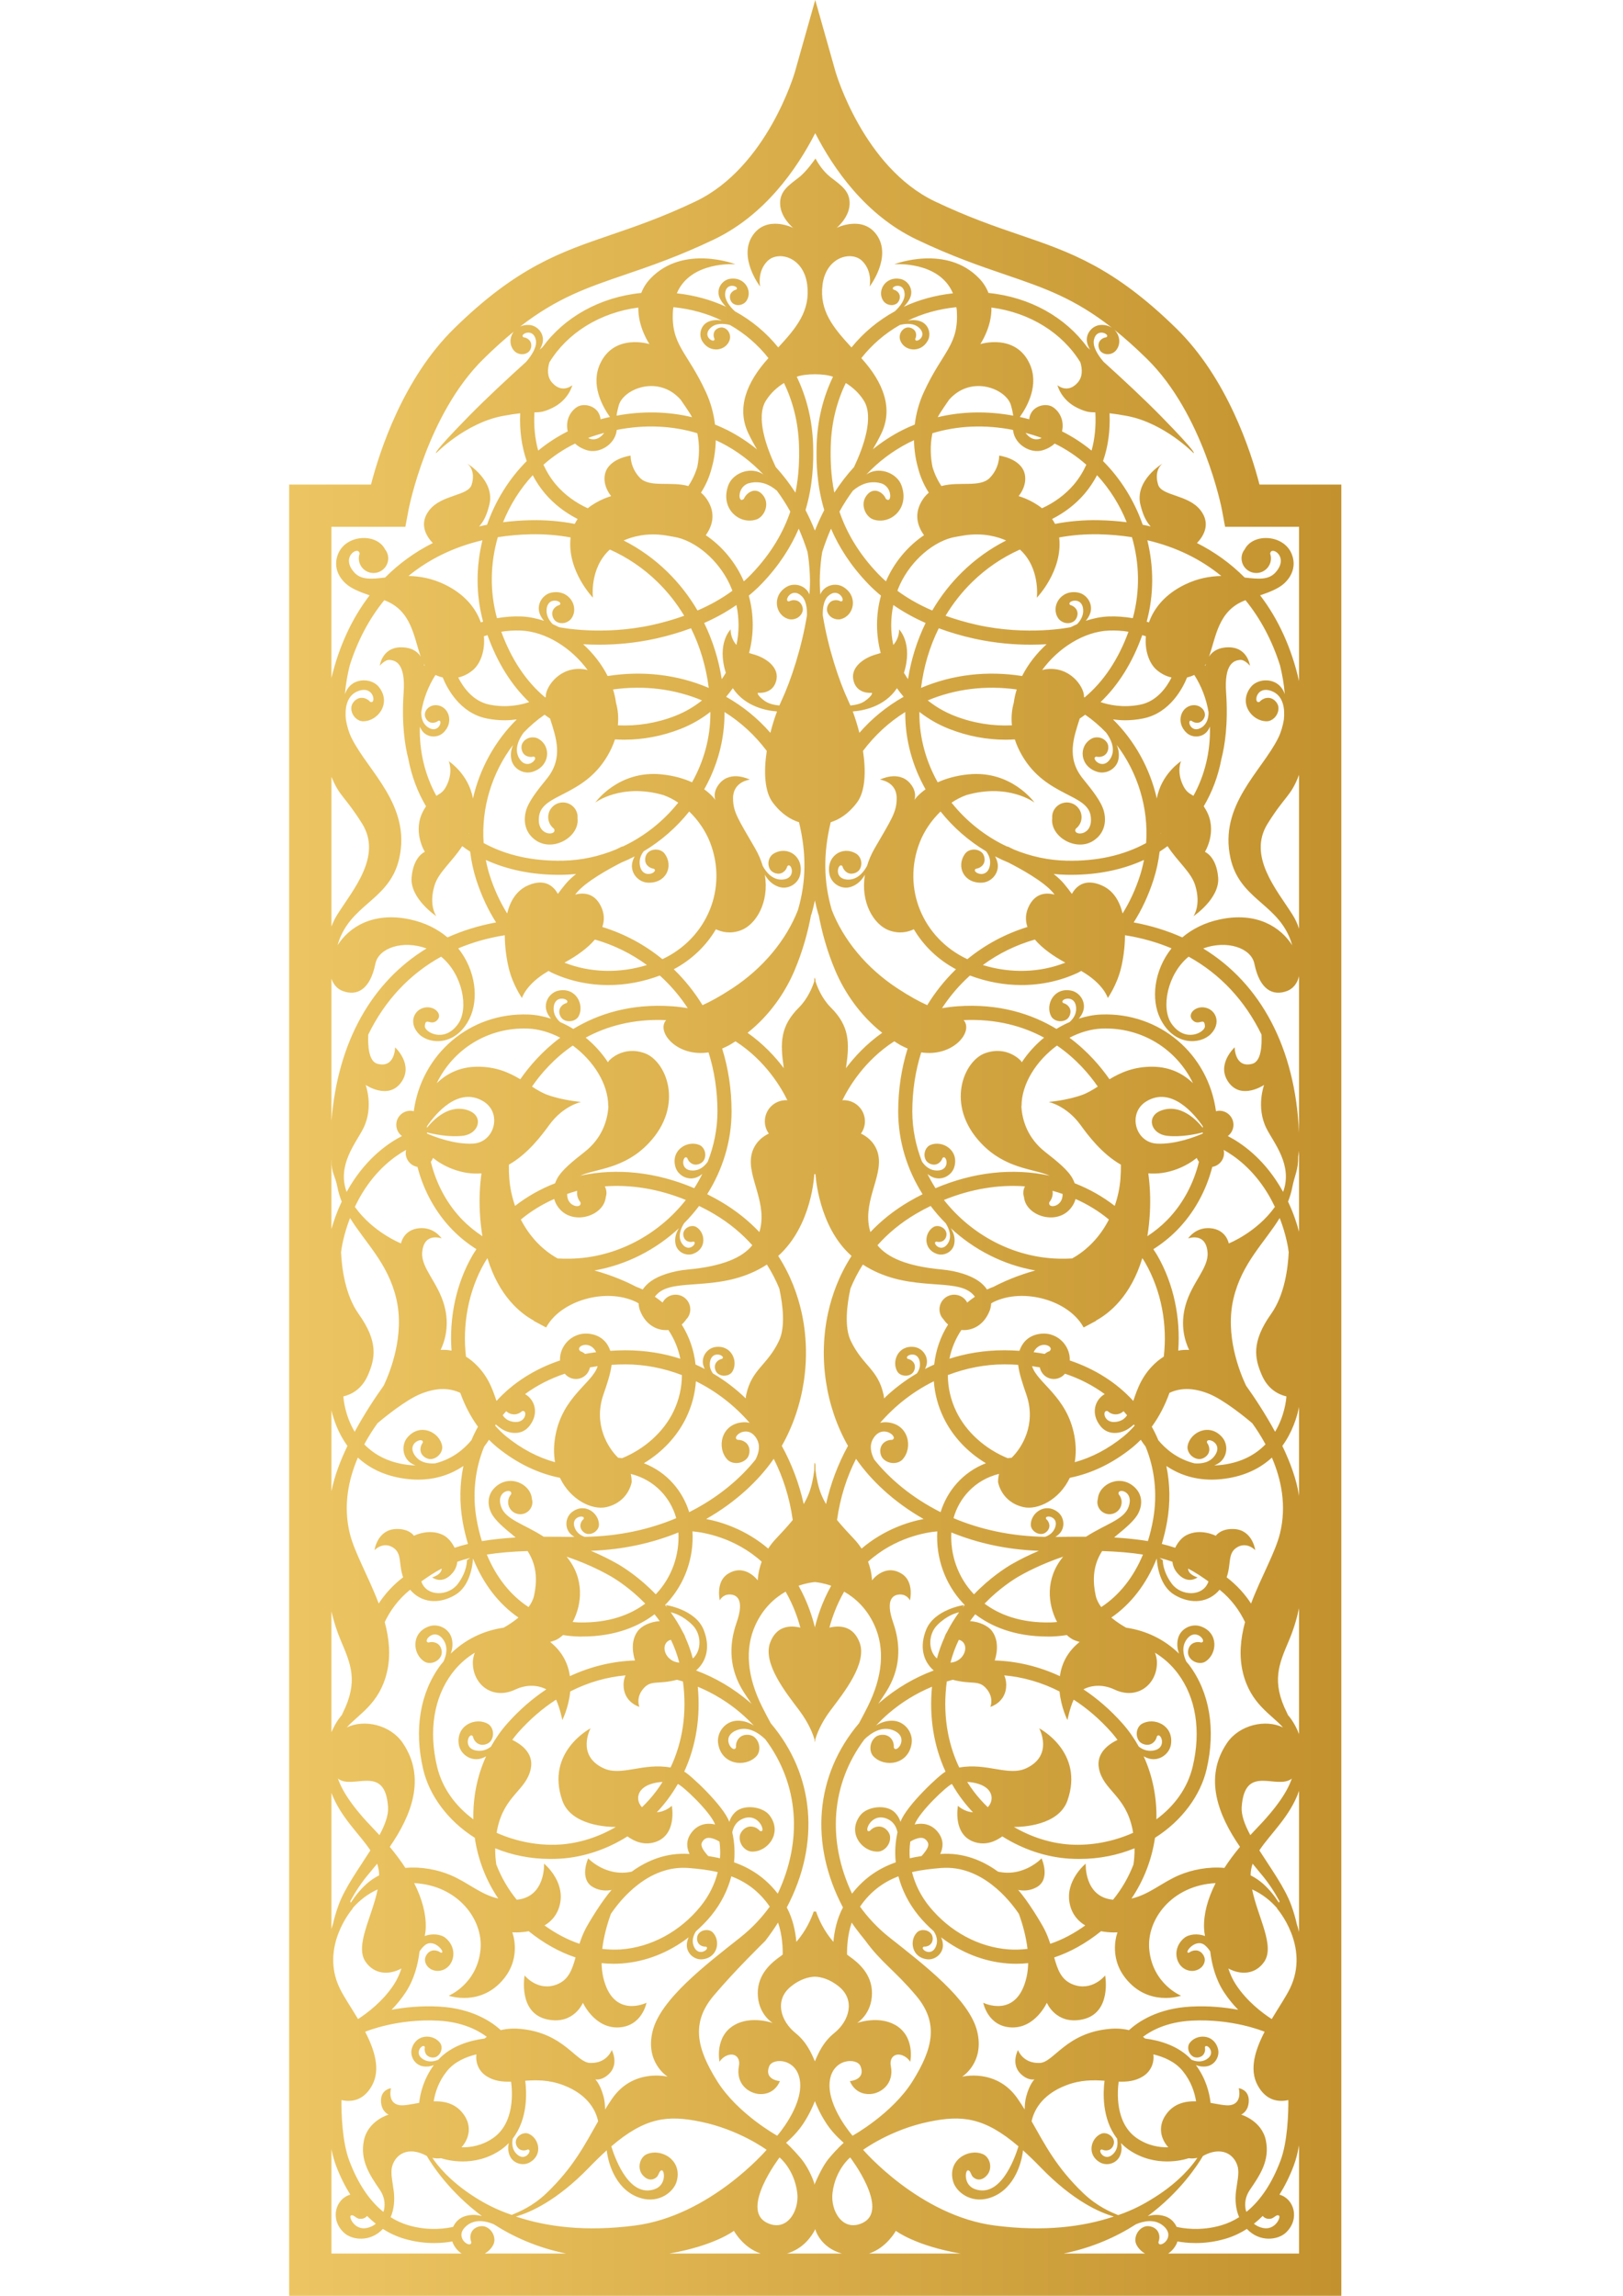 <?xml version="1.0" encoding="utf-8"?>
<!-- Generator: Adobe Illustrator 16.0.0, SVG Export Plug-In . SVG Version: 6.00 Build 0)  -->
<!DOCTYPE svg PUBLIC "-//W3C//DTD SVG 1.1//EN" "http://www.w3.org/Graphics/SVG/1.1/DTD/svg11.dtd">
<svg version="1.1" id="Layer_1" xmlns="http://www.w3.org/2000/svg" xmlns:xlink="http://www.w3.org/1999/xlink" x="0px" y="0px"
	 width="595.28px" height="841.89px" viewBox="0 0 595.28 841.89" enable-background="new 0 0 595.28 841.89" xml:space="preserve">
<linearGradient id="SVGID_1_" gradientUnits="userSpaceOnUse" x1="106.059" y1="420.945" x2="491.969" y2="420.945">
	<stop  offset="0.006" style="stop-color:#ECC562"/>
	<stop  offset="1" style="stop-color:#C3922E"/>
</linearGradient>
<path fill="url(#SVGID_1_)" d="M461.952,177.694c-3.131-12.122-11.772-38.878-30.455-57.203
	c-23.031-22.584-39.033-28.046-57.569-34.38c-8.871-3.032-18.925-6.48-31.085-12.28C316.73,61.34,306.57,26.736,306.475,26.396
	L299.01,0l-7.46,26.396c-0.096,0.346-10.116,34.878-36.366,47.436c-12.162,5.8-22.217,9.248-31.086,12.28
	c-18.536,6.334-34.544,11.796-57.568,34.38c-18.684,18.324-27.325,45.081-30.457,57.203h-30.013V841.89h385.91V177.694H461.952z
	 M448.162,186.858l1.176,6.334h27.124v56.549c-2.782-12.161-7.605-22.733-14.273-31.425c3.563-1.203,6.686-2.501,8.62-4.197
	c3.2-2.809,4.695-6.856,2.893-11.116c-2.997-7.056-14.106-7.567-17.173-1.555c-0.319,0.409-0.594,0.851-0.803,1.37
	c-1.062,2.776,0.328,5.883,3.119,6.952c2.782,1.063,5.901-0.319,6.964-3.11c0.472-1.215,0.445-2.493,0.048-3.651
	c0.024-0.078,0.048-0.134,0.06-0.218c0.517-2.57,7.054,1.472,1.863,7.176c-2.547,2.791-6.385,2.388-11.274,1.818
	c-5.071-5.104-10.934-9.346-17.494-12.653c1.868-1.898,5.482-6.671,1.307-12.023c-4.53-5.814-14.25-5.176-15.542-9.364
	c-1.692-5.477,1.615-7.761,1.615-7.761s-10.346,6.206-8.096,15.178c0.848,3.391,1.896,5.875,3.755,7.907
	c-0.967-0.23-1.942-0.448-2.925-0.627c-3.057-8.776-8.029-16.817-14.555-23.36c1.854-5.301,2.669-11.193,2.388-17.536
	c1.681,0.191,3.768,0.492,6.478,1.003c13.6,2.591,24.291,13.566,24.291,13.566s2.269,0.973-11.979-13.566
	c-6.217-6.331-14.088-13.644-20.989-19.88c-2.144-2.525-4.048-5.558-3.54-8.008c0.967-4.656,6.009-2.065,4.671-1.075
	c-0.048,0.039-0.083,0.072-0.119,0.102c-0.773,0.083-1.522,0.412-2.107,1.018c-1.308,1.355-0.734,3.48,0.164,4.28
	c1.65,1.478,4.164,1.024,5.382-0.358c2.036-2.31,1.6-5.776-0.603-7.812c3.761,2.994,7.728,6.519,12.029,10.74
	C441.39,151.911,448.094,186.521,448.162,186.858z M457.146,811.124c-0.068-0.229-0.17-0.453-0.227-0.698
	c0-0.023-0.012-0.051-0.018-0.084c-0.024-0.095-0.039-0.202-0.061-0.313c-0.316-1.892-0.182-4.411,1.615-7.035
	c3.678-5.373,7.343-10.758,5.836-18.076c-1.514-7.316-9.074-9.472-9.074-9.472s2.806-1.074,2.806-5.16
	c0-4.102-3.678-4.522-3.678-4.522s1.52,5.582-3.232,6.241c-1.615,0.218-4.188-0.37-7.099-0.856
	c-0.444-3.961-1.812-9.012-5.375-13.856c1.146,0.442,2.417,0.672,3.823,0.469c3.203-0.453,5.023-3.761,4.254-6.498
	c-1.564-5.572-7.997-5.417-10.406-2.041c-1.015,1.444-0.478,3.961,1.386,5.002c1.009,0.55,3.134,0.409,3.961-1.221
	c0.373-0.716,0.433-1.504,0.26-2.232c0.018-0.045,0.038-0.084,0.054-0.135c0.48-1.537,4.447,2.212,0.507,4.567
	c-1.845,1.104-3.797,0.823-5.459,0.134c-4.719-5.131-11.636-7.095-17.014-7.79c-0.23-0.212-0.517-0.424-0.785-0.627
	c3.193-2.399,8.906-5.45,17.787-5.925c14.921-0.785,26.139,3.781,26.825,4.074c-3.454,6.665-5.726,13.772-2.57,19.604
	c3.125,5.791,7.758,6.218,11.274,5.444c0.026,4.489-0.221,15.202-2.898,22.276C466.478,800.736,462.287,806.979,457.146,811.124z
	 M463.274,817.034c-1.367-0.269-2.453-0.827-3.367-1.561c1.114-0.878,2.186-1.83,3.221-2.866c0.643,0.756,1.595,1.248,3.019,1.003
	c1.119-0.196,2.086-1.713,2.952-1.125C469.91,813.028,467.71,817.93,463.274,817.034z M424.913,822.425
	c-0.003-0.068-0.033-0.128-0.036-0.179c0.403-0.985,0.495-2.071,0.155-3.152c-0.762-2.438-3.656-3.122-5.179-2.579
	c-2.812,0.985-4.128,4.344-3.062,6.564c0.678,1.394,1.809,2.524,3.17,3.312h-29.844c10.594-2.148,19.402-6.148,26.561-10.751
	c2.871-1.203,6.88-2.036,10.005,0.605C431.566,820.393,425.238,824.658,424.913,822.425z M177.91,816.515
	c-1.527-0.543-4.419,0.141-5.183,2.579c-0.342,1.081-0.248,2.167,0.158,3.152c-0.006,0.051-0.031,0.11-0.041,0.179
	c-0.316,2.233-6.647-2.032-1.759-6.179c3.125-2.642,7.134-1.809,10-0.605c7.153,4.603,15.96,8.603,26.559,10.751h-29.846
	c1.356-0.788,2.495-1.919,3.173-3.312C182.04,820.858,180.725,817.5,177.91,816.515z M139.738,770.285
	c0,4.086,2.804,5.16,2.804,5.16s-7.556,2.155-9.069,9.472c-1.509,7.318,2.158,12.703,5.829,18.076
	c1.79,2.624,1.936,5.144,1.618,7.035c-0.024,0.111-0.036,0.219-0.06,0.313c-0.003,0.033-0.015,0.061-0.021,0.084
	c-0.057,0.245-0.16,0.469-0.233,0.698c-5.13-4.146-9.322-10.388-12.483-18.73c-2.685-7.074-2.927-17.787-2.898-22.276
	c3.516,0.773,8.149,0.347,11.27-5.444c3.15-5.832,0.885-12.939-2.568-19.604c0.685-0.293,11.904-4.859,26.835-4.074
	c8.873,0.475,14.589,3.525,17.777,5.925c-0.269,0.203-0.548,0.415-0.782,0.627c-5.38,0.695-12.294,2.659-17.02,7.79
	c-1.658,0.689-3.614,0.971-5.458-0.134c-3.94-2.355,0.028-6.104,0.512-4.567c0.02,0.051,0.038,0.09,0.049,0.135
	c-0.167,0.729-0.103,1.517,0.263,2.232c0.824,1.63,2.952,1.771,3.964,1.221c1.87-1.041,2.403-3.558,1.385-5.002
	c-2.409-3.376-8.843-3.531-10.41,2.041c-0.773,2.737,1.055,6.045,4.258,6.498c1.401,0.203,2.671-0.026,3.822-0.469
	c-3.562,4.845-4.936,9.896-5.382,13.856c-2.91,0.486-5.477,1.074-7.092,0.856c-4.755-0.659-3.24-6.241-3.24-6.241
	S139.738,766.184,139.738,770.285z M137.851,815.474c-0.907,0.733-2.002,1.292-3.37,1.561c-4.431,0.896-6.624-4.006-5.821-4.549
	c0.869-0.588,1.832,0.929,2.948,1.125c1.421,0.245,2.38-0.247,3.023-1.003C135.667,813.644,136.739,814.596,137.851,815.474z
	 M177.184,227.981c-0.279,0.081-0.554,0.165-0.827,0.254c-1.843-5.194-5.923-10.354-13.236-13.892
	c-4.827-2.322-9.283-3.045-13.313-3.123c7.604-6.223,16.722-10.662,27.141-13.104C174.578,207.768,174.493,218.032,177.184,227.981z
	 M177.482,233.321c0.436-0.161,0.879-0.29,1.318-0.424c3.553,9.984,8.717,18.276,15.294,24.568
	c-2.833,0.973-8.114,2.221-14.551,0.94c-6.174-1.227-9.77-6.555-11.477-9.963c1.836-0.418,3.712-1.275,5.479-2.803
	C176.285,243.267,177.952,238.565,177.482,233.321z M202.465,140.282c-1.849-2.123-1.698-4.931-0.952-7.42
	c6.554-10.701,18.42-18.223,32.619-20.083c-0.181,7.193,4.07,13.399,4.07,13.399s-12.975-4.086-18.141,7.316
	c-3.415,7.555,0.729,15.312,3.652,19.419c-1.153,0.251-2.303,0.525-3.453,0.839c-0.057-0.794-0.311-1.561-0.628-2.17
	c-1.558-2.991-5.782-3.818-8.094-2.263c-2.907,1.958-4.107,5.531-3.297,8.865c-3.898,1.958-7.528,4.322-10.841,7.053
	c-1.194-4.271-1.657-8.973-1.388-14.02c2.176-0.039,3.294-0.083,6.453-1.573c6.155-2.905,7.449-8.391,7.449-8.391
	S206.176,144.547,202.465,140.282z M257.482,124.957c2.735,4.842,9,3.761,10.192-0.462c0.458-1.636-0.448-3.812-2.433-4.349
	c-1.072-0.292-3.022,0.319-3.424,2.03c-0.182,0.752-0.057,1.501,0.261,2.14c-0.001,0.054-0.014,0.089-0.014,0.149
	c-0.106,1.535-4.665-1.074-1.519-4.164c1.955-1.919,4.934-1.695,7.195-1.12c5.472,3.12,10.229,7.215,14.104,12.14
	c-0.006,0.006-0.015,0.018-0.024,0.033c-8.208,9.036-11.658,18.504-7.34,27.554c1.021,2.137,2.086,4.086,3.153,5.872
	c-3.338-2.705-6.937-5.06-10.775-7.018c-1.51-0.761-3.049-1.439-4.612-2.072c-0.461-3.856-1.488-7.874-3.319-11.859
	c-6.903-15.062-12.989-17.217-12.089-30.139c0.028-0.37,0.115-0.684,0.155-1.047c6.418,0.65,12.413,2.313,17.796,4.937
	c-1.551-0.295-3.224-0.313-4.811,0.319C257.094,119.053,256.145,122.563,257.482,124.957z M335.941,122.175
	c-0.399-1.71-2.346-2.322-3.418-2.03c-1.99,0.537-2.897,2.713-2.433,4.349c1.188,4.224,7.454,5.304,10.185,0.462
	c1.344-2.394,0.389-5.904-2.495-7.056c-1.588-0.633-3.26-0.615-4.812-0.319c5.385-2.624,11.378-4.287,17.799-4.937
	c0.039,0.364,0.128,0.677,0.152,1.047c0.904,12.922-5.182,15.077-12.089,30.139c-1.83,3.985-2.859,8.002-3.316,11.859
	c-1.567,0.633-3.107,1.311-4.608,2.072c-3.848,1.958-7.441,4.313-10.778,7.018c1.062-1.785,2.125-3.734,3.157-5.872
	c4.316-9.05,0.86-18.518-7.349-27.554c-0.006-0.015-0.012-0.027-0.018-0.033c3.877-4.925,8.632-9.02,14.101-12.14
	c2.263-0.576,5.244-0.8,7.196,1.12c3.144,3.089-1.411,5.698-1.516,4.164c0-0.06-0.019-0.095-0.021-0.149
	C336.001,123.677,336.121,122.927,335.941,122.175z M395.293,149.646c3.158,1.489,4.278,1.534,6.454,1.573
	c0.271,5.047-0.186,9.749-1.389,14.02c-3.304-2.731-6.939-5.095-10.838-7.053c0.809-3.334-0.391-6.907-3.295-8.865
	c-2.316-1.555-6.537-0.728-8.096,2.263c-0.322,0.609-0.576,1.376-0.627,2.17c-1.151-0.313-2.31-0.588-3.45-0.839
	c2.919-4.107,7.06-11.865,3.642-19.419c-5.155-11.402-18.133-7.316-18.133-7.316s4.253-6.206,4.068-13.399
	c14.196,1.859,26.061,9.381,32.619,20.083c0.746,2.489,0.896,5.298-0.956,7.42c-3.71,4.265-7.447,0.973-7.447,0.973
	S389.139,146.741,395.293,149.646z M424.217,245.64c1.768,1.528,3.639,2.385,5.478,2.803c-1.71,3.409-5.304,8.737-11.477,9.963
	c-6.433,1.281-11.713,0.033-14.555-0.94c6.585-6.292,11.739-14.584,15.295-24.568c0.441,0.134,0.883,0.263,1.319,0.424
	C419.814,238.565,421.471,243.267,424.217,245.64z M420.814,198.117c10.423,2.441,19.539,6.88,27.133,13.104
	c-4.023,0.078-8.48,0.8-13.307,3.123c-7.313,3.537-11.394,8.698-13.229,13.892c-0.277-0.089-0.555-0.173-0.833-0.254
	C423.274,218.032,423.185,207.768,420.814,198.117z M458.588,672.959c-2.038-3.794-3.363-7.311-3.16-10.331
	c1.098-16.041,12.838-6.089,18.378-10.394c-1.588,4.562-5.144,10.274-13.408,18.793
	C459.771,671.673,459.177,672.312,458.588,672.959z M462.344,686.973c2.826,3.313,5.109,6.824,6.942,10.221l-0.188,0.57
	c-1.604-2.496-3.525-4.907-5.785-6.928c-1.441-1.278-2.991-2.308-4.617-3.135c0.009-1.495,0.271-2.904,0.736-4.26
	C460.403,684.65,461.376,685.833,462.344,686.973z M454.804,677.257c-2.164,2.604-4.081,5.183-5.723,7.72
	c-5.976-0.538-11.969,0.71-16.536,2.635c-6.436,2.714-10.99,7.119-17.545,8.618c4.555-6.737,7.468-14.399,8.626-22.292
	c10.029-6.324,16.71-15.703,18.903-25.04c3.43-14.617,1.18-28.216-6.36-38.314c-0.335-0.441-0.711-0.832-1.057-1.253
	c-1.102-2.335-1.788-5.4,0.065-8.054c3.248-4.639,7.543,0.543,5.605,1.009c-0.06,0.015-0.113,0.039-0.173,0.054
	c-0.89-0.274-1.856-0.263-2.773,0.135c-2.08,0.868-2.447,3.465-1.841,4.752c1.116,2.385,4.188,3.247,6.053,2.122
	c4.376-2.659,5.119-10.561-1.63-12.939c-3.319-1.183-7.563,0.782-8.402,4.671c-0.424,1.943-0.161,3.746,0.445,5.347
	c-5.284-5.167-11.961-8.463-19.414-9.537c-1.313-0.729-3.409-2.015-5.447-3.71c7.179-4.926,12.9-12.313,16.664-21.665
	c0.171,2.675,1.146,10.19,6.567,13.376c6.176,3.62,12.524,2.787,16.497-1.92c4.444,3.576,7.382,7.791,9.322,11.865
	c-1.636,6.083-2.277,12.325-0.785,18.513c2.797,11.551,10.411,15.259,14.716,20.127c-6.353-3.134-16.018-0.985-20.542,5.698
	C441.393,651.928,446.831,665.693,454.804,677.257z M423.026,753.352c3.88,0.934,7.999,2.707,10.745,6.071
	c3.072,3.761,4.385,7.823,4.923,11.148c-4.239-0.102-8.498,0.907-11.331,5.301c-2.684,4.18-1.591,8.501,1.141,11.567
	c-3.328,0.062-7.522-0.589-11.543-3.358c-8.107-5.567-7.125-17.31-6.653-20.719c3.128,0.102,6.035-0.185,8.851-1.907
	C422.104,759.652,423.411,756.5,423.026,753.352z M178.603,761.455c2.819,1.723,5.725,2.009,8.846,1.907
	c0.478,3.409,1.466,15.151-6.647,20.719c-4.021,2.77-8.219,3.421-11.535,3.358c2.721-3.066,3.822-7.388,1.133-11.567
	c-2.836-4.394-7.094-5.402-11.327-5.301c0.528-3.325,1.848-7.388,4.914-11.148c2.75-3.364,6.865-5.138,10.75-6.071
	C174.343,756.5,175.658,759.652,178.603,761.455z M147.729,639.173c-4.537-6.684-14.193-8.832-20.536-5.698
	c4.289-4.868,11.907-8.576,14.702-20.127c1.494-6.188,0.845-12.43-0.785-18.513c1.936-4.074,4.879-8.289,9.316-11.865
	c3.98,4.707,10.331,5.54,16.505,1.92c5.42-3.186,6.392-10.701,6.57-13.376c3.756,9.352,9.483,16.739,16.665,21.665
	c-2.047,1.695-4.132,2.981-5.447,3.71c-7.461,1.074-14.132,4.37-19.416,9.537c0.599-1.601,0.864-3.403,0.442-5.347
	c-0.839-3.889-5.084-5.854-8.402-4.671c-6.746,2.379-6.009,10.28-1.625,12.939c1.858,1.125,4.93,0.263,6.049-2.122
	c0.606-1.287,0.25-3.884-1.838-4.752c-0.917-0.397-1.89-0.409-2.779-0.135c-0.06-0.015-0.102-0.039-0.17-0.054
	c-1.934-0.466,2.363-5.647,5.604-1.009c1.857,2.653,1.172,5.719,0.063,8.054c-0.345,0.421-0.716,0.812-1.046,1.253
	c-7.538,10.099-9.799,23.697-6.368,38.314c2.198,9.337,8.874,18.716,18.906,25.04c1.155,7.893,4.067,15.555,8.628,22.292
	c-6.556-1.499-11.108-5.904-17.548-8.618c-4.565-1.925-10.559-3.173-16.536-2.635c-1.644-2.537-3.564-5.116-5.725-7.72
	C150.931,665.693,156.365,651.928,147.729,639.173z M137.365,671.027c-8.268-8.519-11.82-14.231-13.414-18.793
	c5.537,4.305,17.281-5.647,18.379,10.394c0.205,3.021-1.119,6.537-3.153,10.331C138.585,672.312,137.989,671.673,137.365,671.027z
	 M139.069,687.701c-1.621,0.827-3.182,1.856-4.621,3.135c-2.266,2.021-4.185,4.432-5.788,6.928l-0.189-0.57
	c1.837-3.396,4.115-6.907,6.944-10.221c0.967-1.14,1.945-2.322,2.915-3.531C138.793,684.797,139.057,686.206,139.069,687.701z
	 M155.5,369.546c-3.888,0.961-5.667,5.809-1.784,9.698c3.888,3.862,13.529,4.325,18.468-5.668c3.518-7.11,2.324-17.721-4.11-25.807
	c5.267-2.221,10.968-3.839,17.072-4.809c0.012,4.573,0.712,9,1.451,12.05c1.48,6.179,4.855,10.981,4.855,10.981
	s1.376-5.11,9.747-9.94c0.379,0.197,0.733,0.421,1.118,0.615c6.44,3.044,13.569,4.567,20.834,4.567
	c6.303,0,12.706-1.179,18.856-3.493c0.574,0.538,1.163,1.054,1.719,1.612c3.228,3.141,6.065,6.612,8.523,10.355
	c-1.819-0.308-3.697-0.549-5.658-0.684c-15.26-1.089-27.21,2.788-36.31,8.295c-1.563-0.952-3.176-1.797-4.836-2.513
	c-1.415-1.274-2.536-3.012-2.38-5.271c0.351-5.149,6.159-3.107,4.862-1.835c-0.04,0.039-0.064,0.083-0.11,0.122
	c-0.821,0.203-1.571,0.666-2.112,1.412c-1.219,1.65-0.28,3.851,0.8,4.576c2.001,1.349,4.812,0.588,5.741-1.173
	c2.173-4.137-0.964-10.656-7.368-9.37c-3.157,0.633-5.562,4.152-4.383,7.593c0.367,1.075,0.949,1.932,1.609,2.699
	c-2.708-0.863-5.485-1.421-8.28-1.528c-21.482-0.8-39.23,14.486-42.057,35.473c-0.397-0.102-0.805-0.179-1.233-0.179
	c-2.866,0-5.185,2.316-5.185,5.161c0,1.702,0.827,3.173,2.085,4.12c-4.837,2.477-12.616,7.778-18.984,18.231
	c-0.461,0.752-0.896,1.508-1.312,2.257c-3.628-9.856,3.433-17.954,6.119-23.309c3.887-7.746,0.863-15.931,0.863-15.931
	s8.207,5.603,12.959-0.86c4.813-6.555-2.16-12.918-2.16-12.918s0,7.758-6.479,6.033c-3.234-0.86-3.555-6.671-3.373-10.71
	c6.061-12.453,15.125-22.169,26.729-28.583c7.833,6.391,10.259,18.966,6.227,24.658c-5.075,7.158-12.307,3.006-12.2,0.851
	c0.173-3.441,2.052-0.212,4.212-1.931C162.801,372.182,159.384,368.582,155.5,369.546z M164.568,279.13c0,0,1.746,3.609-0.645,8.719
	c-1.219,2.603-2.421,3.083-3.882,3.991c-4.156-7.516-6.312-16.298-6.046-25.393c0.195,0.478,0.419,0.958,0.742,1.427
	c1.827,2.666,5.619,2.833,7.746,0.919c4.319-3.857,2.085-10.221-2.781-10.203c-1.771,0.015-3.782,1.319-3.882,3.454
	c-0.057,1.152,1.014,2.988,2.845,3.009c0.812,0.006,1.542-0.29,2.128-0.755c0.049-0.015,0.092-0.015,0.146-0.021
	c1.597-0.248-0.037,4.958-3.896,2.484c-2.06-1.332-2.57-3.582-2.549-5.585c0.831-5.015,2.643-9.621,5.232-13.662
	c0.792,0.37,1.679,0.69,2.649,0.908c1.425,3.564,6.103,13.05,16.151,15.05c2.342,0.469,4.554,0.66,6.595,0.66
	c1.596,0,3.058-0.134,4.428-0.325c-7.983,7.859-13.596,18.049-16.08,29.037C171.843,283.769,164.568,279.13,164.568,279.13z
	 M172.042,305.445c0,0.096-0.006,0.191-0.006,0.281c-0.028-0.018-0.054-0.039-0.079-0.057
	C171.987,305.592,172.008,305.508,172.042,305.445z M155.464,243.362c0.115,0.212,0.213,0.436,0.333,0.633
	c-0.044,0.072-0.082,0.134-0.124,0.206C155.613,243.92,155.543,243.643,155.464,243.362z M188.222,273.113
	c-0.669,1.496-1.028,3.215-0.727,5.095c0.593,3.737,4.512,5.803,7.724,4.856c6.504-1.919,7.14-9.423,2.2-12.178
	c-1.809-1.006-4.661-0.487-5.837,1.713c-0.639,1.185-0.434,3.659,1.491,4.6c0.854,0.403,1.769,0.459,2.626,0.257
	c0.058,0.018,0.102,0.051,0.163,0.057c1.813,0.543-2.534,5.238-5.367,0.678c-2.166-3.493-0.004-7.421,1.568-9.543
	c2.327-2.43,4.893-4.633,7.674-6.564c0.672,0.469,1.316,0.973,2.006,1.403c2.142,6.797,5.052,14.384-1.154,22.047
	c-3.522,4.337-6.775,8.429-7.693,11.904c-1.086,4.107-0.081,8.295,3.803,10.841c6.422,4.203,15.948-1.541,15.129-8.232
	c0.036-0.525,0.025-1.048-0.095-1.585c-0.665-2.893-3.555-4.716-6.464-4.057c-2.906,0.66-4.721,3.549-4.061,6.447
	c0.29,1.274,1.028,2.322,1.999,3.065c0.036,0.075,0.043,0.125,0.074,0.215c1,2.418-6.68,2.687-5.549-4.925
	c1.222-8.224,16.269-7.015,25.087-22.035c1.206-2.054,2.105-4.074,2.737-6.029c1.133,0.062,2.27,0.113,3.407,0.113
	c6.891,0,13.892-1.311,20.587-3.928c4.076-1.597,7.758-3.728,10.988-6.268c0.004,0.188,0.016,0.379,0.016,0.582
	c0,9.008-2.455,17.628-6.725,25.24c-2.874-1.311-6.558-2.442-11.199-2.91c-15.872-1.612-24.291,10.336-24.291,10.336
	s9.48-7.22,25-2.737c1.849,0.66,3.668,1.6,5.422,2.776c-5.436,6.823-12.451,12.402-20.454,16.136l-0.052-0.107
	c-0.137,0.062-1.023,0.486-2.335,1.137c-6.029,2.483-12.532,3.961-19.294,4.107c-11.208,0.263-21.081-1.997-29.24-6.465
	C176.469,296.162,180.5,283.25,188.222,273.113z M224.167,181.933c0,0-4.521,1.197-8.601,4.447c-4.5-2.054-8.5-4.973-11.635-8.644
	c-1.872-2.191-3.383-4.668-4.615-7.31c3.48-3.078,7.359-5.692,11.598-7.764c1.119,1.03,2.562,1.886,4.385,2.447
	c4.312,1.326,9.974-1.848,10.826-6.862c0.034-0.218,0.054-0.397,0.081-0.594c10.24-2.015,20.327-1.594,29.56,1.215
	c0.922,4.427,0.708,8.668,0,12.319c-0.75,2.546-1.866,4.913-3.303,7.05c-6.452-1.797-14.143,0.657-17.717-2.976
	c-3.634-3.71-3.452-8.182-3.452-8.182s-8.121,1-9.396,6.788C220.927,178.289,224.167,181.933,224.167,181.933z M215.705,160.621
	c0.321-0.119,0.616-0.269,0.939-0.376c1.65-0.576,3.313-1.062,4.971-1.51C219.563,161.465,217.263,161.448,215.705,160.621z
	 M244.247,196.356c1.693,0.269,3.104,0.531,4.324,0.788c8.155,2.099,16.314,9.889,19.848,18.957
	c0.076,0.173,0.121,0.358,0.192,0.546c-3.786,2.788-8.058,5.2-12.778,7.232c-3.042-5.188-6.738-9.952-11.066-14.188
	c-4.801-4.68-10.174-8.513-16.017-11.486C231.595,196.926,237.046,195.207,244.247,196.356z M277.411,190.506
	c2.637-0.884,4.567-4.729,3.143-7.767c-0.766-1.656-2.75-3.689-5.321-2.385c-1.136,0.582-1.947,1.528-2.417,2.609
	c-0.064,0.051-0.124,0.078-0.191,0.128c-2.05,1.504-2.182-4.752,2.067-5.893c4.265-1.137,7.765,0.615,10.259,2.74
	c1.771,2.397,3.415,4.955,4.919,7.68c-2.516,7.4-6.85,15.172-14.241,22.885c-0.892,0.928-1.841,1.824-2.813,2.692
	c-2.942-6.907-8.034-12.969-13.962-16.936c2.206-3.051,4.1-7.859,0.294-13.354c-0.623-0.902-1.319-1.612-2.046-2.239
	c1.782-2.77,3.142-5.848,3.97-9.179c0.825-2.91,1.38-6.331,1.458-10.056c0.66,0.302,1.322,0.603,1.973,0.934
	c5.779,2.943,10.969,6.851,15.505,11.647c-0.269-0.158-0.497-0.326-0.794-0.487c-4.501-2.385-10.48,0.155-12.056,4.37
	C263.949,186.437,271.18,192.583,277.411,190.506z M320.354,190.506c6.227,2.077,13.462-4.069,10.253-12.608
	c-1.585-4.215-7.558-6.755-12.062-4.37c-0.293,0.161-0.522,0.329-0.794,0.487c4.537-4.797,9.728-8.704,15.506-11.647
	c0.654-0.331,1.311-0.632,1.977-0.934c0.071,3.725,0.63,7.146,1.453,10.056c0.827,3.331,2.191,6.409,3.977,9.179
	c-0.729,0.627-1.43,1.337-2.051,2.239c-3.8,5.495-1.917,10.304,0.301,13.354c-5.934,3.967-11.028,10.029-13.969,16.936
	c-0.967-0.869-1.923-1.764-2.812-2.692c-7.391-7.713-11.726-15.485-14.244-22.885c1.504-2.725,3.151-5.283,4.925-7.68
	c2.489-2.125,5.997-3.877,10.25-2.74c4.251,1.141,4.125,7.397,2.071,5.893c-0.065-0.051-0.131-0.078-0.19-0.128
	c-0.472-1.081-1.274-2.027-2.418-2.609c-2.573-1.304-4.555,0.729-5.316,2.385C315.787,185.777,317.71,189.622,320.354,190.506z
	 M382.458,165.11c1.821-0.561,3.271-1.417,4.388-2.447c4.239,2.071,8.125,4.686,11.594,7.764c-1.224,2.642-2.734,5.119-4.605,7.31
	c-3.144,3.671-7.137,6.59-11.642,8.644c-4.077-3.25-8.6-4.447-8.6-4.447s3.236-3.645,2.269-8.065
	c-1.277-5.788-9.391-6.788-9.391-6.788s0.18,4.471-3.462,8.182c-3.567,3.633-11.259,1.179-17.713,2.976
	c-1.433-2.137-2.555-4.504-3.295-7.05c-0.714-3.651-0.932-7.892-0.012-12.319c9.244-2.809,19.324-3.229,29.562-1.215
	c0.029,0.197,0.051,0.376,0.083,0.594C372.482,163.262,378.151,166.436,382.458,165.11z M376.146,158.734
	c1.659,0.448,3.319,0.934,4.97,1.51c0.328,0.107,0.624,0.257,0.938,0.376C380.503,161.448,378.196,161.465,376.146,158.734z
	 M349.188,197.144c1.227-0.257,2.636-0.52,4.328-0.788c7.199-1.149,12.65,0.57,15.498,1.851
	c-5.845,2.973-11.218,6.806-16.018,11.486c-4.334,4.236-8.029,9-11.07,14.188c-4.72-2.033-8.994-4.444-12.772-7.232
	c0.065-0.188,0.11-0.373,0.182-0.546C332.879,207.033,341.037,199.243,349.188,197.144z M406.183,272.6
	c-1.177-2.2-4.033-2.719-5.842-1.713c-4.939,2.755-4.301,10.259,2.206,12.178c3.209,0.946,7.131-1.119,7.719-4.856
	c0.299-1.88-0.054-3.6-0.723-5.095c7.714,10.137,11.743,23.049,10.836,36.043c-8.161,4.468-18.035,6.728-29.237,6.465
	c-6.764-0.146-13.271-1.624-19.298-4.107c-1.313-0.651-2.202-1.075-2.337-1.137l-0.051,0.107
	c-7.999-3.734-15.02-9.313-20.452-16.136c1.749-1.176,3.569-2.116,5.42-2.776c15.513-4.483,25.002,2.737,25.002,2.737
	s-8.424-11.948-24.294-10.336c-4.642,0.468-8.325,1.6-11.199,2.91c-4.266-7.612-6.726-16.232-6.726-25.24
	c0-0.203,0.015-0.394,0.015-0.582c3.23,2.54,6.913,4.671,10.988,6.268c6.691,2.618,13.697,3.928,20.587,3.928
	c1.14,0,2.277-0.051,3.411-0.113c0.627,1.955,1.528,3.976,2.734,6.029c8.817,15.02,23.867,13.811,25.091,22.035
	c1.129,7.611-6.549,7.343-5.558,4.925c0.039-0.089,0.054-0.14,0.077-0.215c0.968-0.743,1.708-1.791,2.006-3.065
	c0.657-2.898-1.164-5.788-4.071-6.447c-2.901-0.66-5.796,1.164-6.462,4.057c-0.116,0.537-0.135,1.06-0.096,1.585
	c-0.814,6.692,8.707,12.435,15.131,8.232c3.892-2.546,4.898-6.734,3.803-10.841c-0.92-3.475-4.17-7.567-7.692-11.904
	c-6.206-7.663-3.298-15.25-1.149-22.047c0.681-0.43,1.335-0.934,1.994-1.403c2.794,1.931,5.358,4.134,7.687,6.564
	c1.566,2.122,3.733,6.05,1.561,9.543c-2.826,4.561-7.179-0.135-5.36-0.678c0.06-0.006,0.099-0.039,0.161-0.057
	c0.856,0.203,1.772,0.146,2.626-0.257C406.618,276.259,406.821,273.785,406.183,272.6z M443.267,261.176
	c0.021,2.003-0.492,4.253-2.543,5.585c-3.868,2.474-5.504-2.731-3.904-2.484c0.054,0.006,0.096,0.006,0.149,0.021
	c0.591,0.466,1.316,0.761,2.128,0.755c1.83-0.021,2.901-1.856,2.845-3.009c-0.096-2.134-2.113-3.438-3.886-3.454
	c-4.866-0.018-7.096,6.346-2.771,10.203c2.122,1.913,5.91,1.746,7.737-0.919c0.325-0.469,0.549-0.949,0.746-1.427
	c0.263,9.095-1.89,17.876-6.048,25.393c-1.469-0.908-2.665-1.388-3.88-3.991c-2.389-5.11-0.651-8.719-0.651-8.719
	s-7.276,4.639-8.897,13.713c-2.48-10.988-8.102-21.178-16.08-29.037c1.373,0.191,2.83,0.325,4.43,0.325
	c2.042,0,4.248-0.191,6.597-0.66c10.047-2,14.722-11.486,16.151-15.05c0.964-0.218,1.854-0.538,2.65-0.908
	C440.628,251.556,442.438,256.162,443.267,261.176z M441.972,243.995c0.107-0.197,0.212-0.421,0.325-0.633
	c-0.081,0.281-0.146,0.558-0.206,0.839C442.049,244.129,442.007,244.067,441.972,243.995z M425.805,305.669
	c-0.029,0.018-0.057,0.039-0.083,0.057c0-0.09-0.003-0.185-0.003-0.281C425.748,305.508,425.772,305.592,425.805,305.669z
	 M425.578,373.576c4.943,9.994,14.578,9.531,18.465,5.668c3.887-3.889,2.113-8.737-1.785-9.698
	c-3.886-0.964-7.295,2.636-4.531,4.844c2.161,1.719,4.036-1.51,4.215,1.931c0.107,2.155-7.128,6.307-12.205-0.851
	c-4.036-5.692-1.609-18.268,6.227-24.658c11.608,6.415,20.67,16.13,26.732,28.583c0.18,4.039-0.134,9.85-3.376,10.71
	c-6.471,1.725-6.471-6.033-6.471-6.033s-6.982,6.364-2.167,12.918c4.752,6.462,12.957,0.86,12.957,0.86s-3.021,8.185,0.862,15.931
	c2.689,5.355,9.749,13.453,6.119,23.309c-0.414-0.749-0.854-1.505-1.31-2.257c-6.37-10.453-14.151-15.754-18.981-18.231
	c1.251-0.946,2.077-2.418,2.077-4.12c0-2.844-2.315-5.161-5.176-5.161c-0.424,0-0.839,0.078-1.238,0.179
	c-2.821-20.987-20.575-36.273-42.055-35.473c-2.791,0.107-5.575,0.666-8.28,1.528c0.657-0.767,1.242-1.624,1.606-2.699
	c1.179-3.441-1.224-6.96-4.388-7.593c-6.396-1.287-9.534,5.232-7.358,9.37c0.923,1.761,3.74,2.522,5.734,1.173
	c1.08-0.725,2.023-2.925,0.806-4.576c-0.537-0.746-1.301-1.209-2.119-1.412c-0.036-0.039-0.062-0.083-0.104-0.122
	c-1.302-1.272,4.51-3.313,4.865,1.835c0.149,2.26-0.976,3.997-2.385,5.271c-1.662,0.716-3.277,1.561-4.829,2.513
	c-9.11-5.507-21.056-9.384-36.314-8.295c-1.965,0.134-3.839,0.376-5.66,0.684c2.457-3.743,5.296-7.214,8.525-10.355
	c0.562-0.558,1.141-1.074,1.713-1.612c6.155,2.313,12.561,3.493,18.862,3.493c7.265,0,14.39-1.522,20.837-4.567
	c0.377-0.194,0.734-0.418,1.114-0.615c8.369,4.83,9.748,9.94,9.748,9.94s3.37-4.803,4.856-10.981
	c0.74-3.051,1.445-7.477,1.451-12.05c6.098,0.97,11.802,2.588,17.067,4.809C423.253,355.854,422.065,366.466,425.578,373.576z
	 M476.462,415.382c-1.376-31.118-14.038-54.674-35.162-67.575c8.642-3.173,17.59-0.25,18.781,5.603
	c1.943,9.51,6.722,11.967,11.979,10.002c2.271-0.842,3.787-2.865,4.402-5.436V415.382z M452.621,560.712
	c-4.967-0.245-6.686,2.474-6.686,2.474s-5.612-2.897-10.8-0.218c-1.582,0.812-3.128,2.547-4.101,4.621
	c-1.517-0.52-3.158-0.985-4.917-1.409c0.785-2.63,1.46-5.373,1.958-8.244c1.203-6.889,1.072-13.784-0.28-20.333
	c4.167,2.794,9.639,4.993,16.632,4.993c1.478,0,3.03-0.107,4.653-0.319c7.768-1.023,13.364-4.029,17.42-7.764
	c3.433,7.988,5.46,17.603,2.968,27.811c-1.705,6.991-6.935,15.964-10.614,25.718c-2.186-3.382-5.116-6.688-8.949-9.632
	c1.723-4.854,0.299-8.755,3.695-10.91c3.701-2.361,6.797,0.958,6.797,0.958S459.433,561.037,452.621,560.712z M425.286,571.29
	c1.713,0.424,3.295,0.907,4.746,1.421c0.137,1.388,0.642,2.737,1.629,3.964c3.878,4.746,7.57,1.767,7.57,1.767
	s-3.492-0.973-3.463-3.235c2.707,1.427,5.068,3.018,7.469,4.72c-1.904,5.73-10.029,5.468-13.45,0.838
	c-3.469-4.688-3.302-8.623-3.302-8.623L425.286,571.29z M423.626,606.062c3.188,1.942,6.042,4.478,8.382,7.617
	c6.614,8.838,8.558,20.942,5.475,34.034c-1.904,8.137-6.875,14.668-13.334,19.452c0.17-7.928-1.361-15.864-4.671-23.097
	c0.591,0.325,1.224,0.611,1.934,0.812c3.839,1.087,7.57-1.734,8.074-5.215c1.042-7.06-6.292-10.104-10.713-7.489
	c-1.868,1.113-2.543,4.221-0.949,6.325c0.856,1.135,3.322,2.036,5.074,0.604c0.779-0.621,1.248-1.472,1.421-2.379
	c0.039-0.054,0.087-0.078,0.129-0.129c1.316-1.498,3.901,4.726-1.731,5.396c-1.994,0.251-3.662-0.433-5.023-1.478
	c-1.678-3.023-3.684-5.883-6.032-8.536c-4.392-4.946-9.191-9.09-14.28-12.475c2.856-1.522,7.023-1.987,11.411,0.078
	c8.203,3.883,15.552-1.723,15.552-9.907C424.343,608.523,424.08,607.288,423.626,606.062z M392.38,698.268
	c0.86,3.856,3.087,6.274,5.666,7.812c-4.158,2.991-8.454,5.251-12.832,6.729c-0.573-1.797-1.269-3.639-2.23-5.495
	c-1.021-1.982-5.832-10.092-9.552-14.262c1.994,0.408,4.28,0.325,6.639-0.917c5.507-2.904,1.946-10.656,1.946-10.656
	s-3.241,3.55-8.749,4.842c-2.617,0.621-5.06,0.498-7.221,0.026c-5.504-4.005-12.613-7.092-21.192-6.474
	c1.051-2.229,1.391-4.881-0.562-7.636c-1.36-1.913-3.224-3.083-5.396-3.379c-1.173-0.158-2.34-0.045-3.433,0.206
	c1.818-4.791,12.08-14.366,13.688-14.847c1.174,2.035,2.466,4.012,3.904,5.898c1.191,1.561,2.463,3.062,3.81,4.477
	c-3.299-0.224-5.514-2.379-5.514-2.379s-2.102,10.797,6.263,13.343c4.05,1.233,7.566-0.34,10.011-2.131
	c7.489,4.728,16.006,7.626,24.644,8.163c1.239,0.069,2.457,0.102,3.666,0.102c7.468,0,14.234-1.465,20.192-3.907
	c0.03,2.167-0.131,4.164-0.394,5.946c-1.788,4.627-4.29,8.993-7.492,12.922c-10.681-0.985-10.029-13.235-10.029-13.235
	S390.47,689.698,392.38,698.268z M321.937,679.003c2.472-0.038,4.883-2.736,4.504-5.698c-0.212-1.611-2.14-3.871-4.671-3.447
	c-1.123,0.18-2.06,0.762-2.743,1.567c-0.069,0.018-0.126,0.029-0.197,0.051c-2.141,0.722,0.564-7.006,6.504-4.528
	c2.353,0.985,3.427,2.91,3.845,4.976c-0.8,3.601-1.036,7.305-0.636,11.009c-5.937,2.089-11.447,5.575-16.035,11.498
	c-9.28-19.686-7.65-40.332,4.559-56.612c2.304-2.221,6.334-5.065,10.638-3.274c5.946,2.48,1.2,8.48,0.218,6.447
	c-0.035-0.071-0.071-0.116-0.099-0.185c0.084-1.042-0.158-2.125-0.809-3.039c-1.478-2.099-4.45-1.868-5.746-0.901
	c-2.382,1.815-2.617,5.412-0.91,7.203c4.015,4.215,12.973,3.146,14.026-4.89c0.519-3.958-2.681-8.179-7.218-8.179
	c-2.274,0-4.244,0.723-5.893,1.791c1.493-1.582,3.062-3.11,4.771-4.573c4.686-4.005,10.035-7.286,15.79-9.677
	c-1.062,11.095,0.642,21.733,4.973,31.142c-1.884,0.833-14.447,12.474-16.53,18.414c-0.37-1.209-1.006-2.379-2.03-3.409
	c-3.182-3.224-10.208-2.218-12.665,0.935C310.579,672.007,316.104,679.117,321.937,679.003z M268.583,671.923
	c0.419-2.065,1.491-3.99,3.848-4.976c5.94-2.478,8.643,5.25,6.504,4.528c-0.078-0.021-0.13-0.033-0.199-0.051
	c-0.685-0.806-1.628-1.388-2.742-1.567c-2.53-0.424-4.464,1.836-4.673,3.447c-0.385,2.962,2.027,5.66,4.506,5.698
	c5.831,0.114,11.356-6.996,6.355-13.381c-2.463-3.152-9.486-4.158-12.665-0.935c-1.027,1.03-1.657,2.2-2.031,3.409
	c-2.082-5.94-14.648-17.581-16.527-18.414c4.327-9.408,6.032-20.047,4.967-31.142c5.759,2.391,11.101,5.672,15.792,9.677
	c1.706,1.463,3.279,2.991,4.766,4.573c-1.642-1.068-3.607-1.791-5.888-1.791c-4.539,0-7.734,4.221-7.219,8.179
	c1.057,8.035,10.011,9.104,14.024,4.89c1.708-1.791,1.478-5.388-0.91-7.203c-1.292-0.967-4.266-1.197-5.738,0.901
	c-0.652,0.914-0.899,1.997-0.816,3.039c-0.024,0.068-0.06,0.113-0.094,0.185c-0.979,2.033-5.731-3.967,0.212-6.447
	c4.309-1.791,8.335,1.054,10.646,3.274c12.207,16.28,13.834,36.927,4.56,56.612c-4.589-5.923-10.104-9.409-16.032-11.498
	C269.62,679.228,269.383,675.523,268.583,671.923z M199.549,683.415c0,0,0.648,12.25-10.025,13.235
	c-3.206-3.929-5.708-8.295-7.494-12.922c-0.266-1.782-0.428-3.779-0.4-5.946c5.958,2.442,12.725,3.907,20.196,3.907
	c1.208,0,2.425-0.032,3.667-0.102c8.64-0.537,17.151-3.436,24.641-8.163c2.451,1.791,5.961,3.364,10.011,2.131
	c8.364-2.546,6.265-13.343,6.265-13.343s-2.218,2.155-5.515,2.379c1.345-1.414,2.617-2.916,3.809-4.477
	c1.44-1.887,2.729-3.863,3.901-5.898c1.615,0.48,11.871,10.056,13.693,14.847c-1.097-0.251-2.258-0.364-3.437-0.206
	c-2.174,0.296-4.037,1.466-5.392,3.379c-1.954,2.755-1.613,5.406-0.56,7.636c-8.58-0.618-15.689,2.469-21.204,6.474
	c-2.155,0.472-4.591,0.595-7.216-0.026c-5.507-1.292-8.747-4.842-8.747-4.842s-3.562,7.752,1.941,10.656
	c2.364,1.242,4.647,1.325,6.646,0.917c-3.718,4.17-8.532,12.279-9.556,14.262c-0.964,1.856-1.655,3.698-2.231,5.495
	c-4.373-1.478-8.671-3.737-12.826-6.729c2.578-1.537,4.804-3.955,5.663-7.812C207.295,689.698,199.549,683.415,199.549,683.415z
	 M178.982,632.176c-4.415-2.614-11.75,0.43-10.711,7.489c0.51,3.48,4.238,6.302,8.079,5.215c0.709-0.2,1.342-0.486,1.938-0.812
	c-3.316,7.232-4.841,15.169-4.669,23.097c-6.464-4.784-11.43-11.315-13.344-19.452c-3.078-13.092-1.131-25.196,5.48-34.034
	c2.341-3.14,5.188-5.675,8.387-7.617c-0.461,1.227-0.722,2.462-0.722,3.614c0,8.185,7.343,13.79,15.55,9.907
	c4.392-2.065,8.553-1.601,11.408-0.078c-5.086,3.385-9.89,7.528-14.277,12.475c-2.349,2.653-4.354,5.513-6.037,8.536
	c-1.352,1.045-3.025,1.729-5.021,1.478c-5.628-0.671-3.046-6.895-1.729-5.396c0.048,0.051,0.086,0.075,0.13,0.129
	c0.176,0.907,0.639,1.758,1.415,2.379c1.756,1.433,4.219,0.531,5.08-0.604C181.529,636.396,180.862,633.289,178.982,632.176z
	 M167.977,580.764c-3.422,4.63-11.55,4.893-13.447-0.838c2.394-1.702,4.755-3.293,7.459-4.72c0.031,2.263-3.464,3.235-3.464,3.235
	s3.694,2.979,7.577-1.767c0.989-1.227,1.488-2.576,1.622-3.964c1.454-0.514,3.036-0.997,4.752-1.421l-1.21,0.851
	C171.266,572.141,171.446,576.075,167.977,580.764z M144.165,567.499c3.389,2.155,1.967,6.057,3.692,10.91
	c-3.835,2.943-6.767,6.25-8.953,9.632c-3.67-9.754-8.904-18.727-10.61-25.718c-2.497-10.208-0.465-19.822,2.963-27.811
	c4.056,3.734,9.661,6.74,17.423,7.764c1.622,0.212,3.174,0.319,4.655,0.319c6.983,0,12.468-2.199,16.63-4.993
	c-1.355,6.549-1.483,13.444-0.277,20.333c0.499,2.871,1.171,5.614,1.961,8.244c-1.761,0.424-3.404,0.89-4.916,1.409
	c-0.982-2.074-2.525-3.809-4.107-4.621c-5.191-2.68-10.804,0.218-10.804,0.218s-1.715-2.719-6.688-2.474
	c-6.801,0.325-7.77,7.745-7.77,7.745S140.458,565.138,144.165,567.499z M153.122,427.907c2.28,8.82,6.703,16.858,12.938,23.204
	c2.61,2.663,5.531,4.982,8.685,6.979c-0.462,0.734-0.964,1.438-1.406,2.193c-6.158,10.63-8.598,23.136-7.725,35.013
	c-1.342-0.274-2.679-0.352-3.995-0.269c1.534-3.196,3.359-9.017,1.33-16.336c-2.343-8.462-8.526-13.668-8.1-19.375
	c0.581-7.668,7.128-5.173,7.128-5.173s-2.662-4.146-7.989-3.761c-6.046,0.427-6.909,5.597-6.909,5.597s-10.243-4.03-16.929-13.408
	c0.792-1.642,1.685-3.344,2.735-5.06c5.339-8.775,11.825-13.489,16.062-15.835c-0.081,0.37-0.14,0.746-0.14,1.144
	C148.808,425.379,150.673,427.498,153.122,427.907z M259.876,385.916c2.139,6.799,3.268,14.098,3.268,21.676
	c0,6.43-1.301,12.62-3.552,18.408c-1.196,1.722-2.957,3.224-5.462,3.25c-5.173,0.024-3.567-5.897-2.194-4.707
	c0.04,0.045,0.078,0.062,0.125,0.102c0.268,0.8,0.787,1.517,1.564,1.997c1.756,1.087,3.885-0.015,4.523-1.141
	c1.197-2.083,0.227-4.823-1.6-5.614c-4.309-1.856-10.592,1.752-8.823,8.021c0.875,3.096,4.574,5.212,7.922,3.785
	c0.742-0.319,1.376-0.729,1.942-1.183c-0.887,1.785-1.87,3.525-2.955,5.212c-13.862-5.91-28.351-7.513-41.866-4.579
	c5.883-2.608,16.245-2.436,25.218-11.978c13.172-13.984,6.261-30.133-1.512-32.936c-8.174-2.943-13.172,2.803-13.172,2.803
	s-0.133,0.224-0.306,0.522c-2.208-3.343-4.985-6.427-8.179-9.039c7.658-4.149,17.384-6.958,29.515-6.432
	c-0.027,0.044-0.051,0.062-0.085,0.089C240.677,378.45,248.324,387.694,259.876,385.916z M220.914,339.927
	c0.85-2.469,0.79-5.104-0.634-7.842c-2.376-4.573-6.182-4.841-9.317-4.035c0.209-0.257,0.387-0.493,0.61-0.755
	c3.51-4.158,12.043-8.803,16.331-10.99c1.667-0.684,3.298-1.439,4.894-2.269c-0.396,0.722-0.726,1.489-0.908,2.373
	c-0.758,3.689,2.175,7.008,5.519,7.259c6.764,0.478,9.862-5.898,6.356-10.632c-1.233-1.663-4.182-2.099-6.064-0.46
	c-1.022,0.896-1.698,3.281-0.232,4.836c0.653,0.689,1.497,1.062,2.371,1.17c0.048,0.033,0.079,0.078,0.128,0.11
	c1.504,1.143-4.221,4.003-5.259-1.253c-0.404-2.048,0.288-3.8,1.345-5.233c6.419-3.838,12.102-8.82,16.736-14.623
	c3.25,3.146,5.974,7.068,7.629,11.295c6.574,16.85-1.092,35.213-17.471,42.863C236.416,346.398,229.016,342.44,220.914,339.927z
	 M237.28,353.891c-10.19,3.134-20.903,2.82-30.256-0.878c4.377-2.391,8.47-5.262,11.179-8.474
	C225.145,346.542,231.55,349.676,237.28,353.891z M262.584,340.772c2.072,0.997,5.316,1.83,9.197,0.364
	c5.504-2.098,10.445-10.235,8.733-20.372c1.052,1.836,2.612,3.576,5.036,4.421c3.564,1.245,7.265-1.197,7.952-4.465
	c1.403-6.615-4.552-10.695-9.701-7.713c-1.79,1.03-2.66,3.841-1.271,5.928c0.74,1.125,3.03,2.123,4.77,0.877
	c0.776-0.558,1.253-1.331,1.481-2.176c0.051-0.051,0.089-0.072,0.125-0.116c1.344-1.329,3.412,4.71-1.952,5.023
	c-3.618,0.215-5.926-2.663-7.199-4.985c-0.633-2.104-1.518-4.266-2.79-6.453c-6.156-10.662-8.097-13.241-8.097-18.408
	c0-6.14,6.15-6.793,6.15-6.793s-6.803-3.543-11.011,1.298c-2.854,3.29-1.618,6.14-1.618,6.14s-1.224-1.827-4.094-3.896
	c4.716-8.364,7.438-17.871,7.438-27.804c0-0.191-0.012-0.364-0.015-0.543c6.04,3.749,11.223,8.573,15.514,14.271
	c-1.134,7.528-0.867,14.847,2.21,18.939c3.269,4.343,6.77,6.325,9.624,7.208c2.773,11.54,2.65,21.709-0.382,32.166
	c-4.191,10.823-12.626,21.288-24.252,28.867c-4.503,2.943-7.994,4.812-10.765,6.05c-2.891-4.708-6.33-9.056-10.313-12.939
	c-0.072-0.075-0.152-0.141-0.229-0.224C253.758,351.915,259.013,346.801,262.584,340.772z M270.12,236.518
	c-2.387-2.681-2.123-5.716-2.123-5.716s-5.2,5.021-1.785,15.931c-0.458,0.788-0.964,1.567-1.485,2.322
	c-1.163-7.292-3.34-14.217-6.459-20.602c4.306-1.886,8.246-4.098,11.836-6.582C271.154,226.835,271.133,231.799,270.12,236.518z
	 M284.995,260.89c-0.907,2.418-1.74,5.083-2.436,7.854c-4.61-5.311-10.059-9.728-16.23-13.226c0.873-1.012,1.685-2.069,2.452-3.149
	C273.378,259.329,281.567,260.657,284.995,260.89z M329.757,230.802c0,0,0.269,3.036-2.119,5.716
	c-1.012-4.719-1.033-9.683,0.015-14.647c3.597,2.483,7.534,4.695,11.841,6.582c-3.122,6.385-5.301,13.31-6.459,20.602
	c-0.52-0.755-1.026-1.534-1.483-2.322C334.963,235.822,329.757,230.802,329.757,230.802z M328.98,252.368
	c0.765,1.081,1.579,2.137,2.451,3.149c-6.17,3.498-11.62,7.916-16.232,13.226c-0.698-2.77-1.528-5.436-2.433-7.854
	C316.19,260.657,324.384,259.329,328.98,252.368z M314.319,294.309c3.08-4.092,3.343-11.411,2.208-18.939
	c4.293-5.698,9.475-10.522,15.516-14.271c-0.006,0.179-0.018,0.352-0.018,0.543c0,9.934,2.723,19.44,7.444,27.804
	c-2.874,2.068-4.096,3.896-4.096,3.896s1.233-2.851-1.62-6.14c-4.212-4.841-11.018-1.298-11.018-1.298s6.155,0.654,6.155,6.793
	c0,5.167-1.94,7.746-8.09,18.408c-1.274,2.188-2.164,4.349-2.797,6.453c-1.271,2.322-3.581,5.2-7.199,4.985
	c-5.364-0.313-3.295-6.352-1.955-5.023c0.045,0.044,0.087,0.065,0.125,0.116c0.233,0.845,0.714,1.618,1.487,2.176
	c1.743,1.245,4.023,0.248,4.77-0.877c1.385-2.086,0.514-4.898-1.277-5.928c-5.144-2.982-11.099,1.098-9.695,7.713
	c0.689,3.269,4.385,5.71,7.955,4.465c2.421-0.845,3.976-2.585,5.029-4.421c-1.713,10.137,3.232,18.274,8.733,20.372
	c3.887,1.466,7.128,0.633,9.2-0.364c3.569,6.029,8.823,11.143,15.452,14.665c-0.068,0.083-0.143,0.149-0.227,0.224
	c-3.976,3.883-7.417,8.232-10.307,12.939c-2.773-1.239-6.269-3.107-10.767-6.05c-11.626-7.579-20.064-18.044-24.256-28.867
	c-3.029-10.456-3.154-20.625-0.385-32.166C307.549,300.634,311.048,298.652,314.319,294.309z M360.065,312.576
	c-1.884-1.639-4.835-1.203-6.068,0.46c-3.507,4.734-0.412,11.11,6.361,10.632c3.337-0.251,6.274-3.57,5.513-7.259
	c-0.182-0.884-0.514-1.651-0.907-2.373c1.597,0.83,3.229,1.585,4.898,2.269c4.286,2.188,12.82,6.832,16.321,10.99
	c0.232,0.263,0.409,0.499,0.612,0.755c-3.132-0.806-6.946-0.538-9.311,4.035c-1.427,2.737-1.492,5.373-0.642,7.842
	c-8.101,2.513-15.501,6.471-22.034,11.814c-16.379-7.65-24.044-26.013-17.462-42.863c1.65-4.227,4.37-8.148,7.626-11.295
	c4.627,5.803,10.316,10.785,16.728,14.623c1.06,1.433,1.749,3.185,1.35,5.233c-1.042,5.256-6.761,2.396-5.257,1.253
	c0.051-0.033,0.081-0.078,0.129-0.11c0.877-0.107,1.716-0.48,2.369-1.17C361.761,315.857,361.086,313.472,360.065,312.576z
	 M390.744,353.013c-9.36,3.698-20.076,4.012-30.267,0.878c5.731-4.215,12.134-7.349,19.085-9.352
	C382.273,347.75,386.351,350.622,390.744,353.013z M353.517,374.173c-0.036-0.027-0.062-0.045-0.087-0.089
	c12.128-0.525,21.859,2.283,29.516,6.432c-3.197,2.612-5.974,5.695-8.176,9.039c-0.177-0.299-0.313-0.522-0.313-0.522
	s-4.991-5.746-13.173-2.803c-7.767,2.803-14.683,18.951-1.504,32.936c8.973,9.542,19.33,9.37,25.216,11.978
	c-13.521-2.934-28.007-1.331-41.872,4.579c-1.074-1.687-2.06-3.427-2.952-5.212c0.567,0.454,1.197,0.863,1.943,1.183
	c3.346,1.427,7.048-0.689,7.922-3.785c1.762-6.269-4.516-9.877-8.823-8.021c-1.827,0.791-2.794,3.531-1.6,5.614
	c0.642,1.126,2.77,2.228,4.524,1.141c0.776-0.48,1.29-1.197,1.559-1.997c0.048-0.039,0.09-0.057,0.131-0.102
	c1.367-1.19,2.974,4.731-2.196,4.707c-2.508-0.026-4.263-1.528-5.463-3.25c-2.25-5.788-3.552-11.979-3.552-18.408
	c0-7.579,1.128-14.877,3.271-21.676C349.439,387.694,357.081,378.45,353.517,374.173z M448.812,421.678
	c4.239,2.346,10.725,7.06,16.065,15.835c1.047,1.716,1.934,3.418,2.728,5.06c-6.68,9.378-16.924,13.408-16.924,13.408
	s-0.866-5.17-6.907-5.597c-5.328-0.386-7.987,3.761-7.987,3.761s6.546-2.495,7.118,5.173c0.434,5.707-5.745,10.913-8.092,19.375
	c-2.029,7.319-0.215,13.14,1.328,16.336c-1.319-0.083-2.65-0.006-3.987,0.269c0.868-11.877-1.573-24.383-7.734-35.013
	c-0.441-0.755-0.943-1.459-1.402-2.193c3.157-1.997,6.071-4.316,8.683-6.979c6.241-6.346,10.659-14.384,12.945-23.204
	c2.445-0.409,4.305-2.528,4.305-5.086C448.95,422.424,448.902,422.048,448.812,421.678z M394.046,526.466
	c-2.669-14.441-13.645-19.285-15.498-25.482c0.958,0.129,1.904,0.28,2.842,0.454c0.266,1.354,1.051,2.603,2.311,3.43
	c2.28,1.45,5.229,0.925,6.907-1.119c5.396,1.809,10.286,4.321,14.572,7.482c-3.537,2.003-5.325,7.107-1.499,11.809
	c2.293,2.812,5.827,2.955,8.89,1.618c1.068-0.481,2.182-1.293,3.325-2.29c0.089,0.135,0.185,0.26,0.274,0.415
	c-1.26,1.412-2.585,2.765-4.048,3.958c-5.656,4.594-11.736,7.772-17.933,9.459C394.688,533.298,394.708,530.054,394.046,526.466z
	 M379.104,495.853c2.263-4.603,7.54-2.245,6.023-0.562c-0.065,0.057-0.099,0.123-0.152,0.18c-0.653,0.203-1.257,0.576-1.8,1.018
	C381.838,496.243,380.477,496.031,379.104,495.853z M406.099,517.448c0.065,0.012,0.116,0.012,0.177,0.024
	c0.689,0.665,1.597,1.107,2.623,1.179c1.227,0.08,2.353-0.367,3.191-1.152c0.304,0.331,0.611,0.659,0.91,1.018
	c0.137,0.158,0.251,0.332,0.382,0.511c-0.698,0.985-1.57,1.72-2.782,2.104C404.824,522.935,404.087,516.968,406.099,517.448z
	 M415.668,513.738c-6.131-6.71-14.064-11.737-23.312-14.847c0.308-5.379-4.785-11.179-11.892-9.582
	c-3.439,0.776-5.579,3.104-6.549,6.051c-1.812-0.114-3.639-0.203-5.502-0.203c-7.552,0-14.253,1.182-20.187,3.107
	c0.758-3.768,2.241-7.337,4.388-10.546c3.952,0.382,8.319-1.734,10.399-7.146c0.347-0.902,0.483-1.765,0.525-2.615
	c0.305-0.167,0.585-0.353,0.901-0.514c10.999-5.328,27.655-0.6,33.007,9.358l4.57-2.437c-0.018-0.026-0.036-0.051-0.054-0.077
	c4.934-2.692,12.796-8.987,17.017-22.918c0.311,0.514,0.657,0.979,0.955,1.492c6.102,10.54,8.283,23.059,6.913,34.628
	c-0.731,0.466-1.456,0.973-2.19,1.573C418.946,503.843,417.137,509.362,415.668,513.738z M403.072,648.539
	c1.617,8.083,9.713,9.689,12.307,22.276c0.09,0.448,0.149,0.863,0.221,1.299c-7.295,3.257-15.429,4.764-23.011,4.311
	c-7.202-0.448-14.315-2.723-20.697-6.46c3.116,0.012,16.405-0.52,19.626-9.688c6.266-17.874-10.366-26.482-10.366-26.482
	s5.399,9.901-4.752,14.641c-6.543,3.051-14.43-2.104-24.575-0.263c-4.492-9.42-6.074-20.243-4.561-31.559
	c0.728-0.215,1.453-0.434,2.185-0.627c7.018,1.856,9.438-0.057,12.265,3.167c3.033,3.441,1.517,6.781,1.517,6.781
	s5.833-1.605,5.833-8.074c0-1.311-0.296-2.475-0.729-3.486c6.787,0.604,13.641,2.508,20.279,5.904
	c0.562,5.925,2.907,10.498,2.907,10.498s0.764-4.146,2.274-7.498c4.871,3.143,9.569,7.134,13.981,12.121
	c0.752,0.845,1.418,1.747,2.102,2.636C406.952,639.43,401.902,642.719,403.072,648.539z M362.298,662.724
	c-1.838-1.771-3.555-3.678-5.112-5.731c-0.875-1.143-1.669-2.334-2.433-3.537c1.427,0.051,2.895,0.296,4.369,0.795
	C364.385,656.034,364.617,660.261,362.298,662.724z M221.361,648.435c-10.154-4.739-4.749-14.641-4.749-14.641
	s-16.632,8.608-10.366,26.482c3.216,9.169,16.503,9.7,19.625,9.688c-6.389,3.737-13.495,6.012-20.7,6.46
	c-7.582,0.453-15.723-1.054-23.017-4.311c0.076-0.436,0.139-0.851,0.227-1.299c2.592-12.587,10.69-14.193,12.312-22.276
	c1.167-5.82-3.892-9.109-6.803-10.504c0.669-0.889,1.343-1.791,2.094-2.636c4.416-4.987,9.117-8.979,13.974-12.121
	c1.513,3.352,2.287,7.498,2.287,7.498s2.34-4.573,2.9-10.498c6.64-3.396,13.493-5.301,20.278-5.904
	c-0.432,1.012-0.723,2.176-0.723,3.486c0,6.469,5.831,8.074,5.831,8.074s-1.512-3.34,1.511-6.781
	c2.83-3.224,5.25-1.311,12.271-3.167c0.727,0.193,1.456,0.412,2.181,0.627c1.51,11.315-0.064,22.139-4.558,31.559
	C235.788,646.33,227.907,651.485,221.361,648.435z M243.011,653.455c-0.764,1.203-1.564,2.395-2.436,3.537
	c-1.555,2.054-3.276,3.961-5.111,5.731c-2.319-2.463-2.086-6.689,3.173-8.474C240.117,653.751,241.578,653.506,243.011,653.455z
	 M203.574,536.199c-6.198-1.687-12.277-4.865-17.932-9.459c-1.464-1.193-2.791-2.546-4.047-3.958
	c0.088-0.155,0.182-0.28,0.271-0.415c1.145,0.997,2.25,1.809,3.324,2.29c3.064,1.337,6.597,1.193,8.892-1.618
	c3.822-4.701,2.043-9.806-1.503-11.809c4.283-3.161,9.174-5.674,14.575-7.482c1.671,2.044,4.631,2.569,6.901,1.119
	c1.265-0.827,2.05-2.075,2.312-3.43c0.94-0.174,1.887-0.325,2.846-0.454c-1.856,6.197-12.829,11.041-15.496,25.482
	C203.052,530.054,203.076,533.298,203.574,536.199z M184.38,519.027c0.133-0.179,0.245-0.353,0.384-0.511
	c0.294-0.358,0.606-0.687,0.91-1.018c0.827,0.785,1.958,1.232,3.187,1.152c1.03-0.071,1.93-0.514,2.622-1.179
	c0.063-0.013,0.115-0.013,0.179-0.024c2.007-0.48,1.276,5.486-4.5,3.684C185.953,520.747,185.08,520.013,184.38,519.027z
	 M218.662,495.853c-1.376,0.179-2.739,0.391-4.073,0.636c-0.545-0.441-1.148-0.814-1.806-1.018c-0.052-0.057-0.085-0.123-0.142-0.18
	C211.113,493.607,216.396,491.25,218.662,495.853z M217.292,489.31c-7.098-1.597-12.195,4.203-11.892,9.582
	c-9.245,3.109-17.178,8.137-23.305,14.847c-1.47-4.376-3.278-9.896-8.997-14.674c-0.724-0.601-1.454-1.107-2.189-1.573
	c-1.364-11.569,0.815-24.088,6.916-34.628c0.301-0.514,0.643-0.979,0.957-1.492c4.222,13.931,12.074,20.226,17.017,22.918
	c-0.02,0.026-0.045,0.051-0.055,0.077l4.57,2.437c5.351-9.958,22.008-14.687,33.004-9.358c0.312,0.161,0.599,0.347,0.905,0.514
	c0.037,0.851,0.179,1.713,0.521,2.615c2.083,5.411,6.451,7.527,10.401,7.146c2.148,3.209,3.627,6.778,4.39,10.546
	c-5.938-1.926-12.634-3.107-20.186-3.107c-1.864,0-3.692,0.089-5.504,0.203C222.878,492.414,220.733,490.086,217.292,489.31z
	 M176.012,444.781c0.167,3.074,0.493,5.903,0.921,8.545c-2.592-1.71-5.006-3.626-7.173-5.829
	c-5.734-5.82-9.738-13.277-11.744-21.458c0.336-0.428,0.617-0.896,0.808-1.406c1.87,1.489,4.17,2.896,7.04,4.009
	c3.859,1.492,7.428,1.907,10.728,1.65C175.972,434.796,175.733,439.626,176.012,444.781z M212.914,440.897
	c0.011,0.077,0.011,0.141,0.025,0.224c0.366,2.212-5.08,1.466-4.923-3.286c1.16-0.379,2.309-0.788,3.504-1.102
	c0.064-0.012,0.136-0.026,0.2-0.045c-0.034,0.251-0.075,0.511-0.075,0.779C211.646,438.775,212.134,439.957,212.914,440.897z
	 M222.182,439.022c0.146-0.492,0.258-1.003,0.258-1.555c0-0.875-0.233-1.692-0.602-2.418c9.749-0.722,19.872,0.979,29.708,4.991
	c-9.968,12.659-25.364,21.172-42.333,21.536c-1.591,0.045-3.137-0.013-4.677-0.084c-5.713-3.161-10.375-8.176-13.505-14.276
	c3.719-3.078,7.816-5.576,12.238-7.54c0.385,1.427,1.14,2.794,2.328,4.029C210.922,449.231,221.485,445.733,222.182,439.022z
	 M273.723,511.309c-0.11,0.498-0.161,0.991-0.213,1.495c-3.359-3.251-7.358-6.402-12.029-9.151
	c-0.803-1.113-1.304-2.472-1.098-4.057c0.626-4.701,5.833-2.48,4.573-1.4c-0.046,0.03-0.07,0.069-0.112,0.107
	c-0.766,0.141-1.484,0.52-2.02,1.164c-1.216,1.454-0.486,3.525,0.464,4.254c1.753,1.343,4.379,0.812,5.33-0.74
	c2.24-3.672-0.257-9.832-6.203-9.026c-2.933,0.397-5.343,3.486-4.464,6.71c0.131,0.492,0.345,0.92,0.555,1.355
	c-1.097-0.57-2.226-1.107-3.396-1.624c-0.561-5.232-2.29-10.241-5.08-14.68c0.624-0.525,1.176-1.146,1.632-1.854
	c0.363-0.379,0.696-0.788,0.938-1.28c1.342-2.654,0.281-5.878-2.379-7.227c-2.639-1.325-5.846-0.296-7.21,2.307
	c-0.9-0.755-1.846-1.471-2.834-2.148c0.319-0.415,0.687-0.83,1.168-1.26c6.205-5.552,21.608-0.645,37.023-8.803
	c1.022-0.543,1.991-1.125,2.918-1.731c1.876,2.955,3.368,5.922,4.547,8.794c1.322,6.089,2.292,14.137-0.125,19.202
	C281.388,500.766,275.781,502.046,273.723,511.309z M290.762,557.398c-1.928,2.367-4.077,4.662-6.352,7.08
	c-1.045,1.107-1.912,2.266-2.647,3.402c-8.168-6.934-16.95-9.728-22.762-10.847c11.002-6.25,19.368-14.244,24.794-22.073
	C287.168,541.6,289.592,549.095,290.762,557.398z M252.298,465.541c-5.577,0.52-10.616,2.188-13.541,4.28
	c-1.201,0.851-2.245,1.898-3.034,3.062c-0.046-0.024-0.092-0.051-0.14-0.075c-0.737-0.357-1.5-0.665-2.269-0.945
	c-3.358-1.762-8.526-4.09-15.283-5.971c11.768-2.053,22.511-7.629,31.025-15.53c-1.012,1.582-1.766,3.621-1.264,5.919
	c0.645,2.946,3.877,4.424,6.402,3.522c5.119-1.83,4.54-7.814,1.203-9.835c-1.418-0.866-3.755-0.194-4.597,1.63
	c-0.457,0.967-0.173,2.949,1.407,3.6c0.706,0.295,1.442,0.302,2.113,0.104c0.052,0.012,0.081,0.029,0.134,0.039
	c1.469,0.343-1.783,4.298-4.261,0.778c-1.836-2.614-0.435-5.736,0.709-7.54c1.98-1.99,3.82-4.106,5.513-6.346
	c1.782,0.869,3.553,1.797,5.299,2.833c5.856,3.441,10.507,7.414,14.216,11.584C272.226,461.207,265.056,464.358,252.298,465.541z
	 M221.306,511.442c1.384-4.006,2.66-7.812,3.012-10.939c1.66-0.107,3.328-0.179,5.03-0.179c7.001,0,14.048,1.357,20.762,3.934
	c-0.017,4.466-0.996,9.026-3.107,13.394c-3.654,7.537-10.591,13.694-18.821,17.079c-0.482-0.038-0.946-0.122-1.445-0.143
	C223.028,531.032,217.548,522.322,221.306,511.442z M251.67,519.896c2.107-4.372,3.267-8.895,3.571-13.378
	c7.316,3.605,14.062,8.749,19.72,15.273c-0.77-0.199-1.583-0.289-2.438-0.229c-8.11,0.543-9.737,9.394-5.763,13.662
	c1.687,1.797,5.307,1.791,7.267-0.469c1.055-1.227,1.464-4.176-0.541-5.776c-0.89-0.701-1.945-1.009-3.001-0.984
	c-0.06-0.039-0.103-0.075-0.176-0.113c-1.97-1.102,4.029-5.938,7.286-0.149c1.346,2.388,0.758,5.08-0.48,7.498
	c-5.654,7.08-13.843,14.026-24.339,19.291c-2.381-7.707-8.068-14.629-16.62-17.942C242.875,532.549,248.339,526.768,251.67,519.896z
	 M240.79,584.364c-0.092,0.095-0.188,0.199-0.273,0.289c-5.958-6.212-11.82-9.871-13.75-11.002c-3.07-1.773-6.54-3.475-10.034-4.952
	c12.063-0.433,22.787-2.94,32.095-6.734C249.271,570.228,246.408,578.325,240.79,584.364z M224.157,578.122
	c1.758,1.019,7.081,4.344,12.495,9.946c-5.133,3.829-12.917,7.176-24.385,6.889c-0.754-0.015-1.485-0.089-2.226-0.146
	c3.372-6.328,4.515-15.845-2.231-23.957C213.205,572.646,219.336,575.313,224.157,578.122z M212.154,600.13
	c0.446,0.006,0.884,0.006,1.321,0.006c12.392,0,20.914-3.835,26.594-8.166c0.649,0.806,1.285,1.645,1.907,2.519
	c-3.379,0.18-6.658,1.717-8.09,3.678c-2.813,3.865-1.624,8.785-0.973,10.746c-8.128,0.25-16.219,2.176-23.893,5.746
	c-0.597-4.344-2.607-8.842-7.228-12.537c0.606-0.185,1.219-0.373,1.861-0.621c0.921-0.364,1.891-1.029,2.833-1.913
	C208.337,599.877,210.214,600.079,212.154,600.13z M245.544,601.5c0.188-0.077,0.355-0.128,0.526-0.179
	c1.266,2.576,2.309,5.391,3.09,8.391C243.862,609.303,241.992,603.073,245.544,601.5z M250.475,598.557
	c-1.34-2.653-2.868-5.077-4.474-7.31c1.146,0.229,4.464,1.17,7.967,4.656c3.398,3.392,3.437,9.441,0.142,12.28
	c-0.724-2.743-1.655-5.322-2.756-7.74C251.194,599.855,250.898,599.223,250.475,598.557z M258.065,597.629
	c-3.009-7.469-13.819-9.044-13.819-9.044l0.448,0.889c-0.249-0.319-0.51-0.611-0.756-0.919c0.222-0.224,0.448-0.454,0.653-0.672
	c6.603-7.106,9.957-16.632,9.395-26.32c4.064,0.357,15.484,2.205,25.384,11.121c-1.422,3.872-1.436,6.865-1.436,6.865
	s-4.674-6.429-11.012-2.366c-4.534,2.904-2.916,9.688-2.916,9.688s0.972-2.161,3.564-2.161s5.615,1.72,2.592,10.331
	c-3.025,8.62-2.592,17.223,2.588,25.41c0.834,1.299,1.83,2.803,2.914,4.364c-0.199-0.173-0.379-0.347-0.579-0.514
	c-6.153-5.263-12.843-9.146-19.793-11.719C259.314,609.105,260.515,603.688,258.065,597.629z M277.072,595.903
	c2.842-6.205,7.076-9.945,11.076-12.229c2.925,5.098,4.558,9.996,5.402,13.196c-3.893-0.929-8.791-0.627-11.078,5.498
	c-2.842,7.6,5.828,18.401,10.685,24.858c3.671,4.877,5.122,9.011,5.611,10.745v0.875c0,0,0.045-0.186,0.113-0.448
	c0.065,0.263,0.107,0.448,0.107,0.448l0.006-0.875c0.486-1.734,1.94-5.868,5.605-10.745c4.863-6.457,13.534-17.259,10.692-24.858
	c-2.292-6.125-7.193-6.427-11.086-5.498c0.848-3.2,2.486-8.099,5.408-13.196c4,2.283,8.232,6.023,11.074,12.229
	c3.997,8.726,3.027,19.056-2.483,30.031c-1.045,2.071-2.104,4.093-3.137,6c-16.098,18.996-18.229,44.12-5.89,67.554
	c-2.257,4.174-3.173,8.881-3.507,12.614c-3.514-4.074-5.403-8.34-6.358-11.109h-0.868c-0.949,2.77-2.842,7.035-6.358,11.109
	c-0.334-3.733-1.253-8.44-3.51-12.614c12.346-23.434,10.214-48.558-5.882-67.554c-1.037-1.907-2.102-3.929-3.142-6
	C274.046,614.959,273.075,604.629,277.072,595.903z M292.891,581.504c2.999-1.035,5.321-1.289,5.99-1.349
	c0.672,0.06,2.997,0.313,5.988,1.349c-3.445,6.122-5.183,11.893-5.988,15.277C298.066,593.396,296.335,587.626,292.891,581.504z
	 M375.581,439.022c0.692,6.711,11.259,10.209,16.584,4.684c1.188-1.235,1.94-2.603,2.322-4.029c4.43,1.964,8.52,4.462,12.238,7.54
	c-3.119,6.101-7.787,11.115-13.504,14.276c-1.54,0.071-3.08,0.129-4.674,0.084c-16.967-0.364-32.368-8.877-42.338-21.536
	c9.838-4.012,19.966-5.713,29.715-4.991c-0.37,0.726-0.604,1.543-0.604,2.418C375.321,438.02,375.426,438.53,375.581,439.022z
	 M386.04,436.688c0.065,0.019,0.138,0.033,0.203,0.045c1.191,0.313,2.346,0.723,3.498,1.102c0.161,4.752-5.286,5.498-4.913,3.286
	c0.016-0.083,0.006-0.146,0.021-0.224c0.778-0.94,1.266-2.122,1.266-3.43C386.115,437.199,386.079,436.939,386.04,436.688z
	 M346.86,448.58c1.141,1.804,2.54,4.926,0.704,7.54c-2.471,3.52-5.73-0.436-4.262-0.778c0.054-0.01,0.089-0.027,0.131-0.039
	c0.678,0.197,1.412,0.19,2.116-0.104c1.585-0.65,1.866-2.633,1.409-3.6c-0.845-1.824-3.179-2.496-4.597-1.63
	c-3.34,2.021-3.913,8.005,1.209,9.835c2.521,0.901,5.752-0.576,6.399-3.522c0.498-2.298-0.257-4.337-1.266-5.919
	c8.51,7.901,19.259,13.478,31.025,15.53c-6.758,1.881-11.925,4.209-15.277,5.971c-0.772,0.28-1.537,0.588-2.274,0.945
	c-0.051,0.024-0.09,0.051-0.149,0.075c-0.788-1.164-1.826-2.212-3.026-3.062c-2.928-2.093-7.961-3.761-13.536-4.28
	c-12.758-1.183-19.931-4.334-23.638-8.89c3.707-4.17,8.354-8.143,14.211-11.584c1.755-1.036,3.525-1.964,5.301-2.833
	C343.034,444.474,344.878,446.59,346.86,448.58z M356.418,474.254c0.478,0.43,0.842,0.845,1.167,1.26
	c-0.988,0.678-1.934,1.394-2.832,2.148c-1.367-2.603-4.573-3.632-7.209-2.307c-2.666,1.349-3.729,4.572-2.385,7.227
	c0.247,0.492,0.579,0.901,0.938,1.28c0.453,0.707,1.015,1.328,1.636,1.854c-2.788,4.438-4.525,9.447-5.084,14.68
	c-1.167,0.517-2.298,1.054-3.394,1.624c0.215-0.436,0.424-0.863,0.555-1.355c0.884-3.224-1.521-6.312-4.459-6.71
	c-5.949-0.806-8.447,5.354-6.209,9.026c0.952,1.552,3.579,2.083,5.328,0.74c0.952-0.729,1.687-2.8,0.469-4.254
	c-0.537-0.645-1.257-1.023-2.021-1.164c-0.039-0.038-0.065-0.077-0.11-0.107c-1.257-1.08,3.946-3.301,4.566,1.4
	c0.215,1.585-0.292,2.943-1.092,4.057c-4.669,2.749-8.675,5.9-12.032,9.151c-0.048-0.504-0.102-0.997-0.212-1.495
	c-2.057-9.263-7.666-10.543-11.987-19.593c-2.418-5.065-1.445-13.113-0.126-19.202c1.183-2.872,2.675-5.839,4.549-8.794
	c0.932,0.606,1.893,1.188,2.923,1.731C334.808,473.609,350.213,468.702,356.418,474.254z M313.973,534.961
	c5.424,7.829,13.79,15.823,24.78,22.073c-5.806,1.119-14.584,3.913-22.751,10.847c-0.743-1.137-1.605-2.295-2.653-3.402
	c-2.271-2.418-4.427-4.713-6.349-7.08C308.164,549.095,310.594,541.6,313.973,534.961z M325.005,620.451
	c5.182-8.188,5.611-16.79,2.597-25.41c-3.021-8.611,0-10.331,2.585-10.331c2.594,0,3.567,2.161,3.567,2.161s1.62-6.784-2.917-9.688
	c-6.334-4.062-11.014,2.366-11.014,2.366s-0.006-2.993-1.43-6.865c9.9-8.916,21.315-10.764,25.381-11.121
	c-0.564,9.688,2.79,19.214,9.396,26.32c0.202,0.218,0.43,0.448,0.656,0.672c-0.254,0.308-0.511,0.6-0.764,0.919l0.453-0.889
	c0,0-10.812,1.575-13.82,9.044c-2.447,6.06-1.247,11.477,2.773,14.954c-6.952,2.573-13.639,6.456-19.799,11.719
	c-0.191,0.167-0.376,0.341-0.57,0.514C323.178,623.254,324.181,621.75,325.005,620.451z M348.606,609.712
	c0.773-3,1.818-5.814,3.083-8.391c0.174,0.051,0.347,0.102,0.529,0.179C355.773,603.073,353.898,609.303,348.606,609.712z
	 M343.792,595.903c3.504-3.486,6.826-4.427,7.97-4.656c-1.612,2.232-3.135,4.656-4.472,7.31c-0.43,0.666-0.716,1.299-0.884,1.887
	c-1.095,2.418-2.035,4.997-2.755,7.74C340.359,605.345,340.396,599.295,343.792,595.903z M388.741,614.658
	c-7.677-3.57-15.769-5.496-23.896-5.746c0.65-1.961,1.842-6.881-0.965-10.746c-1.433-1.961-4.722-3.498-8.098-3.678
	c0.624-0.874,1.257-1.713,1.907-2.519c5.684,4.331,14.202,8.166,26.596,8.166c0.436,0,0.878,0,1.325-0.006
	c1.94-0.051,3.814-0.253,5.662-0.543c0.943,0.884,1.901,1.549,2.833,1.913c0.647,0.248,1.254,0.437,1.865,0.621
	C391.348,605.816,389.336,610.314,388.741,614.658z M387.721,594.812c-0.74,0.057-1.478,0.131-2.224,0.146
	c-11.468,0.287-19.259-3.06-24.387-6.889c5.411-5.603,10.739-8.928,12.489-9.946c4.829-2.809,10.954-5.477,16.345-7.268
	C383.204,578.967,384.351,588.483,387.721,594.812z M370.993,573.651c-1.928,1.131-7.79,4.79-13.745,11.002
	c-0.093-0.09-0.188-0.194-0.277-0.289c-5.618-6.039-8.478-14.137-8.039-22.399c9.308,3.794,20.029,6.302,32.088,6.734
	C377.533,570.177,374.062,571.878,370.993,573.651z M344.989,554.521c-10.498-5.265-18.688-12.211-24.343-19.291
	c-1.238-2.418-1.826-5.11-0.483-7.498c3.26-5.788,9.26-0.952,7.28,0.149c-0.065,0.038-0.104,0.074-0.17,0.113
	c-1.045-0.024-2.113,0.283-2.997,0.984c-2.006,1.601-1.597,4.55-0.537,5.776c1.952,2.26,5.576,2.266,7.266,0.469
	c3.967-4.269,2.343-13.119-5.768-13.662c-0.854-0.06-1.668,0.03-2.436,0.229c5.653-6.524,12.405-11.668,19.716-15.273
	c0.305,4.483,1.465,9.006,3.575,13.378c3.329,6.872,8.791,12.653,15.513,16.683C353.051,539.892,347.368,546.813,344.989,554.521z
	 M350.759,517.651c-2.113-4.367-3.093-8.928-3.11-13.394c6.719-2.576,13.761-3.934,20.766-3.934c1.702,0,3.373,0.071,5.023,0.179
	c0.358,3.128,1.636,6.934,3.016,10.939c3.764,10.88-1.723,19.59-5.433,23.146c-0.496,0.021-0.962,0.104-1.439,0.143
	C361.349,531.346,354.415,525.188,350.759,517.651z M421.173,430.292c3.301,0.257,6.862-0.158,10.728-1.65
	c2.865-1.113,5.17-2.52,7.038-4.009c0.191,0.511,0.469,0.979,0.81,1.406c-2.009,8.181-6.012,15.638-11.752,21.458
	c-2.161,2.203-4.573,4.119-7.167,5.829c0.427-2.642,0.752-5.471,0.917-8.545C422.026,439.626,421.793,434.796,421.173,430.292z
	 M441.172,413.598c-2.293-2.884-8.203-9.05-15.373-6.319c-5.527,2.11-3.772,8.584,2.335,9.244c5.128,0.556,10.757-0.666,13.02-1.253
	c0,0.146,0,0.287,0,0.409c-2.896,1.26-10.106,4.036-16.811,3.702c-8.006-0.388-10.88-11.238-3.887-15.498
	c9.193-5.603,17.584,4.594,20.716,9.154C441.172,413.221,441.172,413.406,441.172,413.598z M422.832,391.181
	c-6.907-0.078-11.778,2.123-15.903,4.591c-3.128-4.51-7.931-10.226-14.659-15.229c3.771-1.958,7.823-3.191,11.868-3.358
	c14.728-0.543,27.464,7.618,33.443,20.059C434.082,393.84,429.307,391.25,422.832,391.181z M402.646,398.464
	c-1.926,1.236-3.782,2.349-5.74,3.051c-5.6,2.042-12.298,2.579-12.298,2.579s6.478,1.298,11.659,8.39
	c2.868,3.94,7.865,10.626,14.853,14.618c0.012,1.707-0.023,3.441-0.164,5.199c-0.283,3.46-1.015,6.779-2.102,9.913
	c-4.444-3.46-9.369-6.224-14.697-8.301c-0.191-0.538-0.421-1.081-0.695-1.612c-1.666-3.185-5.746-6.447-10.148-9.9
	c-6.367-5.009-8.427-11.528-8.704-16.791h0.062c0-8.188,5.465-16.65,13.005-22.196C394.69,388.232,399.567,393.987,402.646,398.464z
	 M330.187,383.217c0.923,0.51,1.818,0.925,2.71,1.292c-2.265,7.265-3.459,15.017-3.459,23.082c0,10.952,3.298,21.369,8.945,30.345
	c-1.665,0.839-3.331,1.719-4.973,2.687c-5.713,3.352-10.352,7.17-14.166,11.193c-0.355-1.146-0.597-2.341-0.717-3.582
	c-1.003-10.516,6.824-19.527,2.591-27.557c-1.146-2.185-3.083-3.925-5.343-4.976c0.907-1.271,1.463-2.821,1.463-4.495
	c0-4.292-3.486-7.752-7.775-7.752c-0.177,0-0.338,0.039-0.508,0.057c2.122-4.406,7.919-14.507,19.044-21.659
	C328.73,382.307,329.435,382.793,330.187,383.217z M312.337,460.565c-4.659,7.196-7.185,14.482-8.549,20.577
	c-3.725,16.623-1,34.577,7.229,49.078c-3.653,6.645-6.379,13.88-8.047,21.357c-0.627-1.113-1.218-2.257-1.714-3.469
	c-1.17-2.818-1.809-6.158-2.158-8.973c0,0,0-4.421-0.218-2.003c-0.221-2.418-0.221,2.003-0.221,2.003
	c-0.347,2.814-0.991,6.154-2.155,8.973c-0.498,1.212-1.086,2.355-1.713,3.469c-1.672-7.478-4.388-14.713-8.044-21.357
	c8.223-14.501,10.949-32.455,7.229-49.078c-1.37-6.095-3.889-13.381-8.552-20.577c12.534-11.257,13.235-29.999,13.235-29.999h0.438
	C299.099,430.566,300.069,449.789,312.337,460.565z M288.3,403.455c-4.292,0-7.774,3.459-7.774,7.752
	c0,1.674,0.552,3.224,1.461,4.495c-2.266,1.051-4.2,2.791-5.346,4.976c-4.231,8.029,3.595,17.041,2.588,27.557
	c-0.12,1.241-0.358,2.436-0.709,3.582c-3.821-4.023-8.457-7.842-14.168-11.193c-1.639-0.968-3.304-1.848-4.973-2.687
	c5.647-8.976,8.944-19.393,8.944-30.345c0-8.065-1.193-15.817-3.455-23.082c0.891-0.367,1.785-0.782,2.703-1.292
	c0.761-0.424,1.461-0.911,2.189-1.364c11.128,7.152,16.921,17.253,19.043,21.659C288.64,403.494,288.473,403.455,288.3,403.455z
	 M223.087,405.61h0.067c-0.277,5.262-2.335,11.781-8.704,16.791c-4.4,3.453-8.48,6.716-10.15,9.9
	c-0.281,0.531-0.507,1.074-0.7,1.612c-5.316,2.077-10.247,4.841-14.69,8.301c-1.086-3.134-1.821-6.453-2.103-9.913
	c-0.14-1.758-0.184-3.492-0.161-5.199c6.986-3.991,11.98-10.677,14.847-14.618c5.183-7.092,11.662-8.39,11.662-8.39
	s-6.695-0.538-12.31-2.579c-1.949-0.702-3.8-1.815-5.722-3.051c3.069-4.477,7.946-10.232,14.965-15.05
	C217.626,388.96,223.087,397.422,223.087,405.61z M190.832,395.771c-4.13-2.468-8.997-4.668-15.902-4.591
	c-6.473,0.069-11.247,2.66-14.745,6.062c5.981-12.441,18.708-20.602,33.438-20.059c4.048,0.167,8.1,1.4,11.864,3.358
	C198.76,385.545,193.963,391.261,190.832,395.771z M177.31,403.882c6.989,4.259,4.115,15.109-3.886,15.498
	c-6.713,0.334-13.924-2.442-16.814-3.702c-0.007-0.122,0-0.263-0.006-0.409c2.269,0.588,7.899,1.809,13.024,1.253
	c6.11-0.66,7.861-7.134,2.333-9.244c-7.164-2.731-13.083,3.436-15.37,6.319c0.005-0.191-0.007-0.376-0.003-0.562
	C159.726,408.476,168.111,398.279,177.31,403.882z M145.35,476.212c3.142,13.381-2.189,26.786-4.615,31.918
	c-2.972,4.154-6.995,10.175-10.647,16.924c-3.491-5.854-4.076-11.745-4.155-12.973c3.095-0.737,6.843-2.73,9.053-7.88
	c2.591-6.026,3.889-12.05-3.457-22.387c-4.968-6.99-6.173-16.925-6.438-22.622c0.166-1.427,0.897-6.347,3.3-12.546
	C133.923,455.679,142.282,463.168,145.35,476.212z M127.434,530.232c-2.645,5.495-4.828,11.238-5.872,16.683V517.18
	C122.41,520.747,124.086,525.654,127.434,530.232z M159.648,536.629c-2.576,0.197-5.647-0.235-7.48-2.898
	c-3.224-4.646,3.156-6.841,2.915-4.871c-0.012,0.075-0.01,0.107-0.016,0.18c-0.56,0.734-0.893,1.647-0.849,2.642
	c0.089,2.256,2.401,3.492,3.823,3.382c2.631-0.212,4.527-2.771,4.115-4.898c-0.965-5.035-8.111-8.501-12.726-3.033
	c-2.276,2.687-1.924,7.344,1.44,9.492c0.5,0.319,1.012,0.562,1.531,0.768c-0.984-0.033-1.991-0.096-3.042-0.23
	c-7.291-0.952-12.29-3.934-15.752-7.51c1.567-2.916,3.253-5.524,4.861-7.758c2.025-1.713,10.299-8.552,15.953-10.796
	c6.129-2.451,10.719-2.036,14.404-0.325c1.609,4.513,3.777,8.697,6.483,12.42c-0.888,1.605-1.689,3.257-2.398,4.952
	C170.375,531.218,166.083,535.023,159.648,536.629z M177.586,530.478c0.724-0.94,1.312-1.785,1.761-2.495
	c0.964,0.973,1.959,1.907,3.016,2.764c7.189,5.832,15.026,9.6,23.014,11.179c3.809,8.086,11.786,11.942,17,10.751
	c8.256-1.886,9.314-9.223,9.314-9.223s0.01-1.379-0.333-2.961c8.875,2.215,14.627,8.853,16.674,16.229
	c-9.567,4.048-20.811,6.65-33.618,6.851c-1.476-0.531-2.843-1.478-3.558-3.167c-1.837-4.376,3.781-5.084,3.243-3.505
	c-0.027,0.058-0.027,0.096-0.044,0.135c-0.588,0.517-1.018,1.203-1.154,2.032c-0.313,1.869,1.366,3.281,2.554,3.437
	c2.198,0.274,4.19-1.49,4.227-3.319c0.076-4.293-5.192-8.361-9.922-4.678c-2.33,1.824-2.852,5.701-0.463,8.041
	c0.436,0.428,0.905,0.768,1.387,1.054c-4.083-0.057-7.827-0.08-11.267-0.074c-7.145-4.633-13.869-6.218-15.577-10.88
	c-2.188-5.955,4.058-7.018,3.664-4.901c-0.02,0.077-0.017,0.128-0.028,0.194c-0.66,0.755-1.085,1.725-1.103,2.814
	c-0.051,2.447,1.898,4.469,4.361,4.514c2.459,0.06,4.489-1.887,4.539-4.35c0.007-0.453-0.072-0.875-0.191-1.286
	c-0.457-5.537-8.338-9.241-13.592-4.132c-2.739,2.675-2.822,6.257-1.258,9.391c1.321,2.642,4.633,5.406,8.201,8.328
	c0.243,0.203,0.452,0.403,0.684,0.594c-4.729,0.275-8.806,0.731-12.385,1.332c-0.791-2.559-1.45-5.257-1.943-8.093
	C173.184,547.829,174.234,538.645,177.586,530.478z M193.515,568.783c3.79,5.865,3.346,11.796,2.366,16.356
	c-0.325,1.496-1.067,2.901-2.018,4.194c-6.554-4.271-11.812-10.848-15.316-19.265C182.717,569.416,187.599,568.974,193.515,568.783z
	 M224.055,701.844c3.352-4.976,13.658-18.07,28.627-16.823c3.448,0.284,7.032,0.672,10.576,1.505
	c-1.106,4.421-3.205,8.73-6.394,12.65c-7.477,9.178-18.103,14.903-29.152,15.697c-2.277,0.161-4.546,0.057-6.817-0.191
	C221.421,710.205,222.645,705.757,224.055,701.844z M259.741,680.627c-2.438-2.77-2.949-4.131-2.042-5.411
	c0.695-0.971,1.39-1.164,1.851-1.239c1.407-0.161,3.155,0.645,4.333,1.344c0.279,2.026,0.346,4.074,0.194,6.125
	C262.647,681.119,261.198,680.851,259.741,680.627z M285.371,705.022c1.57,4.517,1.75,9.319,1.708,11.743
	c-0.239,0.185-0.469,0.379-0.722,0.558c-3.277,2.284-8.422,6.46-8.422,13.561c0,7.764,5.508,10.981,5.508,10.981
	s-7.72-2.809-13.926,0.645c-7.561,4.203-5.616,13.561-5.616,13.561s1.266-2.143,3.67-2.576c2.407-0.447,3.962,1.451,3.455,4.081
	c-1.295,6.671,3.666,10.118,7.556,10.337c5.732,0.304,7.452-4.734,7.452-4.734s-5.94-0.436-3.893-5.495
	c1.337-3.274,10.692-2.91,11.34,6.14c0.647,9.032-8.42,19.369-8.42,19.369s-14.576-8.065-22.023-20.014
	c-7.45-11.955-9.719-21.312-1.297-31.33c7.792-9.262,18.893-20.059,18.893-20.059C282.361,709.572,283.93,707.307,285.371,705.022z
	 M291.753,745.525c-5.477-4.427-7.772-12.06-1.726-17.009c3.544-2.898,6.773-3.575,8.854-3.647c2.077,0.072,5.313,0.749,8.854,3.647
	c6.044,4.949,3.755,12.582-1.729,17.009c-4.074,3.28-5.817,7.298-7.125,10.399C297.573,752.823,295.83,748.806,291.753,745.525z
	 M304.274,763.822c0.651-9.05,10.012-9.414,11.34-6.14c2.054,5.06-3.883,5.495-3.883,5.495s1.716,5.038,7.447,4.734
	c3.886-0.219,8.855-3.666,7.558-10.337c-0.508-2.63,1.048-4.528,3.45-4.081c2.406,0.434,3.678,2.576,3.678,2.576
	s1.946-9.357-5.618-13.561c-6.208-3.453-13.927-0.645-13.927-0.645s5.504-3.218,5.504-10.981c0-7.101-5.146-11.276-8.418-13.561
	c-0.253-0.179-0.483-0.373-0.725-0.558c-0.039-2.424,0.14-7.227,1.71-11.743c1.441,2.284,4.976,6.588,4.976,6.588
	c5.842,8.065,10.859,10.976,18.653,20.237c8.423,10.018,6.157,19.375-1.296,31.33c-7.45,11.948-22.022,20.014-22.022,20.014
	S303.633,772.854,304.274,763.822z M333.879,675.32c1.173-0.699,2.929-1.505,4.331-1.344c0.46,0.075,1.158,0.269,1.851,1.239
	c0.907,1.28,0.397,2.642-2.041,5.411c-1.457,0.224-2.901,0.492-4.338,0.818C333.529,679.395,333.599,677.347,333.879,675.32z
	 M345.081,685.021c14.967-1.247,25.276,11.848,28.626,16.823c1.408,3.913,2.635,8.361,3.157,12.838
	c-2.269,0.248-4.543,0.353-6.814,0.191c-11.047-0.794-21.673-6.52-29.15-15.697c-3.19-3.92-5.292-8.229-6.396-12.65
	C338.046,685.692,341.631,685.305,345.081,685.021z M401.884,585.14c-0.979-4.561-1.43-10.491,2.358-16.356
	c5.922,0.19,10.8,0.633,14.973,1.286c-3.499,8.417-8.761,14.993-15.312,19.265C402.946,588.041,402.2,586.636,401.884,585.14z
	 M408.647,563.812c0.233-0.19,0.437-0.391,0.675-0.594c3.57-2.922,6.887-5.687,8.203-8.328c1.569-3.134,1.486-6.716-1.254-9.391
	c-5.251-5.109-13.134-1.405-13.603,4.132c-0.113,0.411-0.19,0.833-0.182,1.286c0.054,2.463,2.083,4.409,4.54,4.35
	c2.462-0.045,4.414-2.066,4.36-4.514c-0.018-1.09-0.441-2.06-1.104-2.814c-0.012-0.066-0.012-0.117-0.021-0.194
	c-0.403-2.116,5.845-1.054,3.656,4.901c-1.71,4.662-8.429,6.247-15.581,10.88c-3.433-0.006-7.182,0.018-11.259,0.074
	c0.483-0.286,0.952-0.626,1.385-1.054c2.388-2.34,1.875-6.217-0.463-8.041c-4.725-3.684-9.996,0.385-9.925,4.678
	c0.039,1.829,2.036,3.594,4.229,3.319c1.188-0.155,2.869-1.567,2.556-3.437c-0.141-0.829-0.564-1.516-1.161-2.032
	c-0.012-0.039-0.018-0.077-0.039-0.135c-0.54-1.579,5.08-0.871,3.235,3.505c-0.713,1.689-2.068,2.636-3.549,3.167
	c-12.805-0.2-24.052-2.803-33.616-6.851c2.045-7.376,7.791-14.014,16.674-16.229c-0.34,1.582-0.34,2.961-0.34,2.961
	s1.062,7.337,9.318,9.223c5.215,1.191,13.199-2.665,17.002-10.751c7.982-1.579,15.82-5.347,23.014-11.179
	c1.051-0.856,2.048-1.791,3.015-2.764c0.451,0.71,1.039,1.555,1.762,2.495c3.354,8.167,4.402,17.352,2.797,26.574
	c-0.493,2.836-1.146,5.534-1.946,8.093C417.447,564.544,413.373,564.088,408.647,563.812z M422.45,523.191
	c2.71-3.723,4.877-7.907,6.483-12.42c3.683-1.711,8.283-2.126,14.414,0.325c5.645,2.244,13.925,9.083,15.942,10.796
	c1.611,2.233,3.301,4.842,4.868,7.758c-3.469,3.576-8.462,6.558-15.758,7.51c-1.057,0.135-2.06,0.197-3.044,0.23
	c0.522-0.206,1.035-0.448,1.534-0.768c3.364-2.148,3.713-6.806,1.441-9.492c-4.614-5.468-11.767-2.002-12.725,3.033
	c-0.418,2.128,1.48,4.687,4.113,4.898c1.424,0.11,3.731-1.126,3.827-3.382c0.041-0.994-0.293-1.907-0.86-2.642
	c-0.003-0.072,0-0.104-0.003-0.18c-0.247-1.97,6.128,0.225,2.91,4.871c-1.832,2.663-4.91,3.096-7.482,2.898
	c-6.433-1.605-10.726-5.411-13.263-8.485C424.146,526.448,423.343,524.797,422.45,523.191z M470.331,530.232
	c3.731-5.11,5.391-10.65,6.131-14.25v32.551C475.578,542.617,473.238,536.271,470.331,530.232z M462.779,504.201
	c2.209,5.149,5.955,7.143,9.056,7.88c-0.08,1.228-0.668,7.119-4.163,12.973c-3.66-6.749-7.669-12.77-10.645-16.924
	c-2.421-5.132-7.761-18.537-4.615-31.918c3.063-13.044,11.427-20.533,16.955-29.565c2.402,6.199,3.137,11.119,3.301,12.546
	c-0.263,5.697-1.472,15.632-6.447,22.622C458.89,492.151,460.188,498.175,462.779,504.201z M411.74,334.975
	c-1.104-4.534-3.396-8.456-7.701-10.316c-6.292-2.719-9.45,0.525-10.906,3.146c-0.801-1.125-1.762-2.397-2.974-3.838
	c-0.991-1.164-2.269-2.334-3.695-3.472c1.511,0.146,3.021,0.263,4.562,0.292c0.6,0.015,1.19,0.021,1.787,0.021
	c9.973-0.006,18.973-1.893,26.772-5.462c-0.383,1.904-0.836,3.818-1.445,5.698C416.475,326.227,414.313,330.856,411.74,334.975z
	 M371.143,265.985c-6.993,0.334-14.182-0.779-21.034-3.465c-3.666-1.439-6.952-3.364-9.827-5.674
	c10.122-4.232,21.315-5.597,32.632-4.015c-0.505,1.618-0.884,3.242-1.081,4.871C371.115,260.209,370.847,263.006,371.143,265.985z
	 M397.818,255.747c-0.08-0.039-0.161-0.089-0.25-0.14c0-0.224,0.018-0.469-0.007-0.692c-0.283-3.337-5.188-10.573-13.813-9.516
	c-0.502,0.057-1.003,0.179-1.517,0.332c5.749-7.958,15.283-14.148,24.494-14.495c2.46-0.102,4.851,0.06,7.176,0.43
	C410.221,241.771,404.779,249.926,397.818,255.747z M374.889,247.905c-12.841-2.015-25.593-0.546-37.078,4.361
	c0.973-7.791,3.179-15.166,6.504-21.876c4.057,1.498,8.36,2.776,12.945,3.793c7.73,1.708,14.889,2.233,20.79,2.233
	c2.119,0,4.057-0.062,5.817-0.173C380.157,239.634,377.038,243.625,374.889,247.905z M318.385,214.068
	c1.475,1.541,3.074,2.979,4.733,4.361c-1.952,7.119-1.868,14.322-0.102,21.026c-0.399,0.134-0.806,0.274-1.247,0.397
	c-4.967,1.284-9.498,4.725-8.851,9.039c0.887,5.928,6.904,5.167,6.904,5.167s0.43,0.857-2.585,3.012
	c-1.48,1.051-3.576,1.484-5.334,1.651c-0.271-0.651-0.547-1.277-0.827-1.869c-3.385-7.22-7.399-19.45-9.301-31.231
	c-0.054-2.833,0.394-5.546,1.935-7.012c3.73-3.555,6.629,1.836,4.817,1.914c-0.06,0-0.104,0.006-0.161,0.006
	c-0.746-0.388-1.612-0.567-2.499-0.376c-2.015,0.403-2.814,2.647-2.504,3.907c0.564,2.328,3.087,3.459,5.009,2.988
	c4.979-1.236,6.478-8.489,0.901-11.826c-2.755-1.666-6.896-0.672-8.346,2.642c-0.021,0.051-0.036,0.113-0.054,0.17
	c-0.186-2.441-0.257-4.814-0.155-7.041c0.149-3.486,0.466-6.292,0.854-8.582c0.955-2.976,2.027-5.821,3.224-8.546
	C307.645,200.49,311.931,207.34,318.385,214.068z M306.438,356.096c3.379,7.913,9.08,16.286,17.131,22.644
	c-5.731,4.036-10.104,8.737-13.292,12.969c0.012-0.102,0.033-0.209,0.048-0.313c1.299-9.035,1.299-15.074-5.617-21.957
	c-3.218-3.212-4.907-7.406-5.621-9.588l0.012-1.454c0,0-0.074,0.302-0.218,0.794c-0.144-0.492-0.221-0.794-0.221-0.794l0.012,1.454
	c-0.713,2.182-2.399,6.376-5.617,9.588c-6.913,6.883-6.913,12.921-5.618,21.957c0.015,0.104,0.033,0.212,0.047,0.313
	c-3.188-4.232-7.565-8.934-13.293-12.969c8.049-6.358,13.753-14.73,17.132-22.644c3.209-7.516,5.08-14.763,6.185-20.718l0.078,0.021
	c0.519-1.746,0.931-3.48,1.295-5.227c0.364,1.746,0.776,3.48,1.296,5.227l0.071-0.021
	C301.358,341.333,303.227,348.58,306.438,356.096z M296.887,218.032c-0.018-0.057-0.035-0.119-0.054-0.17
	c-1.456-3.313-5.594-4.307-8.349-2.642c-5.574,3.337-4.077,10.59,0.901,11.826c1.929,0.472,4.444-0.66,5.009-2.988
	c0.319-1.26-0.486-3.504-2.504-3.907c-0.884-0.191-1.749-0.012-2.496,0.376c-0.06,0-0.101-0.006-0.161-0.006
	c-1.812-0.078,1.087-5.468,4.818-1.914c1.546,1.466,1.984,4.179,1.934,7.012c-1.901,11.781-5.91,24.011-9.304,31.231
	c-0.277,0.591-0.552,1.218-0.827,1.869c-1.758-0.167-3.848-0.6-5.33-1.651c-3.022-2.155-2.591-3.012-2.591-3.012
	s6.016,0.761,6.912-5.167c0.645-4.313-3.888-7.755-8.852-9.039c-0.445-0.123-0.852-0.263-1.252-0.397
	c1.774-6.704,1.849-13.907-0.1-21.026c1.66-1.382,3.264-2.82,4.731-4.361c6.461-6.728,10.744-13.578,13.586-20.205
	c1.203,2.725,2.274,5.57,3.227,8.546c0.391,2.289,0.707,5.095,0.856,8.582C297.144,213.218,297.072,215.591,296.887,218.032z
	 M259.955,252.266c-11.488-4.907-24.241-6.375-37.086-4.361c-2.149-4.28-5.267-8.271-8.977-11.662
	c1.761,0.111,3.698,0.173,5.824,0.173c5.901,0,13.056-0.525,20.781-2.233c4.592-1.018,8.891-2.295,12.947-3.793
	C256.773,237.1,258.974,244.476,259.955,252.266z M225.928,257.702c-0.197-1.629-0.578-3.253-1.081-4.871
	c11.316-1.582,22.506-0.218,32.634,4.015c-2.879,2.31-6.166,4.235-9.825,5.674c-6.859,2.687-14.049,3.8-21.039,3.465
	C226.918,263.006,226.646,260.209,225.928,257.702z M215.53,245.729c-0.503-0.152-1.018-0.275-1.516-0.332
	c-8.629-1.057-13.528,6.179-13.815,9.516c-0.021,0.224-0.001,0.468-0.009,0.692c-0.085,0.051-0.164,0.102-0.246,0.14
	c-6.964-5.82-12.405-13.975-16.086-24.082c2.326-0.37,4.721-0.531,7.173-0.43C200.246,231.581,209.775,237.771,215.53,245.729z
	 M204.949,320.809c0.594,0,1.189-0.006,1.788-0.021c1.533-0.03,3.054-0.146,4.561-0.292c-1.427,1.137-2.709,2.308-3.685,3.472
	c-1.225,1.441-2.189,2.713-2.991,3.838c-1.452-2.621-4.608-5.865-10.902-3.146c-4.303,1.86-6.6,5.782-7.706,10.316
	c-2.56-4.119-4.728-8.749-6.392-13.931c-0.609-1.88-1.064-3.794-1.44-5.698C185.977,318.916,194.974,320.803,204.949,320.809z
	 M121.562,411.09v-52.2c0.734,2.137,2.148,3.782,4.142,4.522c5.256,1.964,10.037-0.492,11.98-10.002
	c1.191-5.853,10.134-8.775,18.773-5.603C136.317,360.099,123.872,382.092,121.562,411.09z M121.562,425.125l0.033,0.287
	c-0.051,4.9,1.298,5.489,2.162,9.9c0.369,1.887,0.906,3.653,1.573,5.334c-1.752,3.704-2.954,7.164-3.769,10.068V425.125z
	 M121.562,590.913c0.848,3.642,1.976,7.241,3.488,10.805c3.586,8.457,6.479,14.859,0.653,26.474
	c-0.176,0.346-0.316,0.672-0.472,1.006c0.022-0.084,0.039-0.149,0.039-0.149s-2.036,2.188-3.709,6.19V590.913z M148.818,730.562
	c3.137-4.791,4.502-10.289,5.056-14.934c0.508-0.812,1.12-1.561,1.857-2.206c3.441-2.993,7.955,2.896,6.077,2.648
	c-0.07-0.016-0.109-0.007-0.176-0.021c-0.689-0.522-1.552-0.851-2.504-0.823c-2.144,0.062-3.352,2.244-3.26,3.588
	c0.173,2.495,2.561,3.967,4.626,3.945c5.588-0.062,8.164-7.605,3.01-12.017c-1.759-1.517-5.116-1.791-7.72-0.782
	c0.189-0.964,0.333-1.949,0.366-2.979c0.16-5.074-1.303-10.605-4.242-16.426c15.972,0.794,25.467,13.343,24.319,24.51
	c-1.298,12.587-11.66,16.783-11.66,16.783s11.981,4.209,20.406-6.453c6.392-8.086,2.917-16.796,2.917-16.796
	s2.718,0.229,6.031-0.403c5.486,4.421,11.26,7.645,17.18,9.615c-1.251,4.482-2.543,8.14-6.694,9.841
	c-7.126,2.91-11.986-3.229-11.986-3.229s-2.589,13.886,8.422,16.146c9.65,1.981,12.956-6.135,12.956-6.135s4.211,9.364,12.956,9.045
	c8.749-0.319,10.368-9.045,10.368-9.045s-12.314,6.135-15.873-9.357c-0.385-1.684-0.557-3.408-0.6-5.176
	c1.457,0.149,2.918,0.229,4.385,0.229c1.01,0,2.03-0.029,3.044-0.107c8.791-0.633,17.296-4.041,24.501-9.587
	c-0.372,0.845-0.647,1.758-0.673,2.788c-0.078,3.218,2.891,5.572,5.727,5.271c5.772-0.609,6.693-6.961,3.75-9.896
	c-1.252-1.235-3.833-1.141-5.167,0.531c-0.719,0.901-0.936,3.006,0.534,4.104c0.654,0.475,1.421,0.666,2.164,0.615
	c0.051,0.032,0.078,0.051,0.128,0.083c1.439,0.729-2.94,3.997-4.605-0.269c-0.788-2.015-0.157-3.928,0.831-5.45
	c1.993-1.765,3.897-3.672,5.616-5.782c3.621-4.45,6.036-9.352,7.349-14.372c5.209,1.997,10.119,5.328,14.092,11.125
	c-2.724,3.767-6.259,7.713-10.873,11.352c-12.651,9.99-29.149,22.61-32.067,34.233c-2.916,11.62,5.504,16.79,5.504,16.79
	s-12.632-3.238-20.403,8.077c-0.909,1.311-1.749,2.63-2.56,3.946c-0.009-1.624-0.163-3.319-0.57-4.814
	c-1.3-4.734-3.023-6.238-3.023-6.238s2.27,0.603,4.964-1.938c3.888-3.659,1.082-8.826,1.082-8.826s-1.734,4.996-7.992,4.733
	c-5.185-0.212-9.497-10.975-25.48-12.479c-2.782-0.263-5.163-0.057-7.224,0.46c-3.3-3.023-10.5-7.994-22.652-8.642
	c-6.698-0.358-12.648,0.283-17.418,1.17C145.443,735.138,147.234,732.988,148.818,730.562z M161.768,791.441
	c1.301,0.424,4.219,1.186,7.941,1.186c4.097,0,9.145-0.94,14.034-4.293c1.088-0.749,2.009-1.582,2.867-2.45
	c-0.306,1.4-0.33,2.943,0.297,4.504c1.197,3,4.852,3.997,7.346,2.609c5.064-2.821,3.411-9.026-0.454-10.561
	c-1.643-0.645-3.975,0.46-4.552,2.507c-0.303,1.107,0.339,3.141,2.119,3.556c0.787,0.193,1.568,0.065,2.236-0.275
	c0.052,0.016,0.088,0.021,0.147,0.033c1.606,0.107-1.125,4.829-4.338,1.556c-1.599-1.618-1.71-3.743-1.346-5.591
	c5.685-7.325,5.094-17.277,4.576-21.19c4.161-0.289,8.756-0.367,14.035,1.647c9.526,3.627,12.041,9.961,12.705,13.224
	c-4.791,8.385-8.974,16.784-18.858,26.276c-5.204,5.005-10.252,6.957-12.835,8.05c-5.522-1.904-9.358-3.887-13.399-6.427
	c-9.31-5.859-13.977-11.903-15.709-14.5C159.629,791.531,160.699,791.576,161.768,791.441z M216.074,794.82
	c2.29-2.367,4.43-4.441,6.462-6.277c0.646,5.695,3.854,15.065,12.643,17.578c6.601,1.887,11.904-2.31,12.998-6.14
	c2.222-7.803-5.584-12.312-10.945-10.023c-2.279,0.979-3.49,4.376-2.015,6.967c0.797,1.418,3.206,3.549,5.626,1.451
	c0.866-0.743,0.902-2.54,1.948-2.48c0.975,0.057,1.627,5.379-2.645,6.886c-9,3.179-14.19-10.092-15.941-15.688
	c12.521-10.728,20.812-11.495,32.677-9.062c14.251,2.901,24.296,10.334,24.296,10.334s-20.732,24.211-48.265,27.76
	c-18.154,2.349-32.479,0.469-43.68-3.305C194.252,811.398,204.1,807.19,216.074,794.82z M285.926,791.155
	c0,0,5.397,4.311,6.477,12.913c0.852,6.793-3.904,14.706-11.226,10.99C271.457,810.101,285.926,791.155,285.926,791.155z
	 M288.3,785.776c0,0,3.563-2.904,6.157-6.775c2.392-3.588,3.782-6.824,4.424-8.492c0.639,1.668,2.033,4.904,4.424,8.492
	c2.591,3.871,6.158,6.775,6.158,6.775s-2.266,1.938-5.508,5.82c-2.009,2.397-4.015,6.65-5.256,9.555l-0.039-0.52
	c0,0-1.618-5.166-4.854-9.035C290.568,787.714,288.3,785.776,288.3,785.776z M305.355,804.068c1.083-8.603,6.48-12.913,6.48-12.913
	s14.471,18.945,4.752,23.903C309.263,818.774,304.505,810.861,305.355,804.068z M316.588,788.364c0,0,10.038-7.433,24.288-10.334
	c11.867-2.433,20.156-1.665,32.682,9.062c-1.752,5.597-6.949,18.867-15.942,15.688c-4.263-1.507-3.618-6.829-2.65-6.886
	c1.053-0.06,1.089,1.737,1.955,2.48c2.423,2.098,4.829-0.033,5.623-1.451c1.475-2.591,0.269-5.987-2.009-6.967
	c-5.37-2.289-13.172,2.221-10.945,10.023c1.089,3.83,6.391,8.026,12.993,6.14c8.79-2.513,11.996-11.883,12.641-17.578
	c2.03,1.836,4.179,3.91,6.472,6.277c11.973,12.37,21.811,16.578,26.834,17.999c-11.199,3.773-25.523,5.653-43.681,3.305
	C337.317,812.575,316.588,788.364,316.588,788.364z M397.242,804.179c-9.892-9.492-14.07-17.892-18.867-26.276
	c0.669-3.263,3.185-9.597,12.71-13.224c5.277-2.015,9.874-1.937,14.035-1.647c-0.514,3.913-1.107,13.865,4.584,21.19
	c0.358,1.848,0.242,3.973-1.352,5.591c-3.215,3.273-5.949-1.448-4.34-1.556c0.054-0.012,0.092-0.018,0.146-0.033
	c0.669,0.341,1.454,0.469,2.239,0.275c1.785-0.415,2.421-2.448,2.113-3.556c-0.573-2.047-2.907-3.151-4.549-2.507
	c-3.869,1.534-5.52,7.739-0.457,10.561c2.495,1.388,6.152,0.391,7.349-2.609c0.63-1.561,0.604-3.104,0.299-4.504
	c0.851,0.868,1.782,1.701,2.868,2.45c4.884,3.353,9.934,4.293,14.029,4.293c3.716,0,6.642-0.762,7.939-1.186
	c1.069,0.135,2.144,0.09,3.186-0.14c-1.729,2.597-6.391,8.641-15.698,14.5c-4.044,2.54-7.841,4.601-13.36,6.505
	C407.531,811.226,402.445,809.184,397.242,804.179z M414.074,744.48c-2.06-0.517-4.444-0.723-7.229-0.46
	c-15.98,1.505-20.294,12.268-25.479,12.479c-6.263,0.263-7.988-4.733-7.988-4.733s-2.809,5.167,1.078,8.826
	c2.698,2.54,4.97,1.938,4.97,1.938s-1.731,1.504-3.026,6.238c-0.406,1.495-0.562,3.19-0.567,4.814
	c-0.812-1.316-1.654-2.636-2.564-3.946c-7.772-11.315-20.401-8.077-20.401-8.077s8.417-5.17,5.504-16.79
	c-2.913-11.623-19.414-24.243-32.063-34.233c-4.618-3.639-8.152-7.585-10.871-11.352c3.97-5.797,8.877-9.128,14.082-11.125
	c1.319,5.021,3.731,9.922,7.358,14.372c1.71,2.11,3.617,4.018,5.608,5.782c0.991,1.522,1.624,3.436,0.833,5.45
	c-1.669,4.266-6.038,0.997-4.6,0.269c0.042-0.032,0.071-0.051,0.125-0.083c0.746,0.051,1.508-0.141,2.161-0.615
	c1.475-1.099,1.26-3.203,0.537-4.104c-1.337-1.672-3.913-1.767-5.167-0.531c-2.948,2.935-2.023,9.286,3.746,9.896
	c2.842,0.301,5.806-2.054,5.726-5.271c-0.024-1.03-0.299-1.943-0.666-2.788c7.203,5.546,15.71,8.954,24.5,9.587
	c1.012,0.078,2.033,0.107,3.042,0.107c1.469,0,2.934-0.08,4.388-0.229c-0.045,1.768-0.215,3.492-0.603,5.176
	c-3.559,15.492-15.871,9.357-15.871,9.357s1.627,8.726,10.366,9.045c8.746,0.319,12.958-9.045,12.958-9.045
	s3.304,8.116,12.945,6.135c11.023-2.26,8.436-16.146,8.436-16.146s-4.862,6.14-11.99,3.229c-4.152-1.701-5.441-5.358-6.695-9.841
	c5.922-1.971,11.694-5.194,17.181-9.615c3.313,0.633,6.042,0.403,6.042,0.403s-3.486,8.71,2.907,16.796
	c8.42,10.662,20.404,6.453,20.404,6.453s-10.357-4.196-11.652-16.783c-1.149-11.167,8.346-23.716,24.314-24.51
	c-2.939,5.82-4.402,11.352-4.238,16.426c0.036,1.03,0.17,2.016,0.361,2.979c-2.604-1.009-5.961-0.734-7.713,0.782
	c-5.161,4.411-2.582,11.954,3.009,12.017c2.062,0.021,4.45-1.45,4.62-3.945c0.093-1.344-1.113-3.525-3.257-3.588
	c-0.948-0.027-1.814,0.301-2.507,0.823c-0.068,0.015-0.107,0.006-0.167,0.021c-1.881,0.247,2.627-5.642,6.071-2.648
	c0.734,0.646,1.349,1.395,1.856,2.206c0.556,4.645,1.922,10.143,5.057,14.934c1.582,2.427,3.373,4.576,5.199,6.447
	c-4.764-0.887-10.719-1.528-17.423-1.17C424.575,736.486,417.376,741.457,414.074,744.48z M472.531,629.197
	c-0.161-0.334-0.296-0.66-0.472-1.006c-5.839-11.614-2.943-18.017,0.647-26.474c1.675-3.939,2.893-7.925,3.755-11.969v46.149
	c-1.713-4.433-3.973-6.851-3.973-6.851S472.507,629.113,472.531,629.197z M472.43,440.646c0.665-1.681,1.202-3.447,1.569-5.334
	c0.863-4.411,2.212-6.298,2.158-11.199l0.305-2.093v29.673C475.645,448.599,474.382,444.781,472.43,440.646z M473.999,335.315
	c-5.733-9.039-16.494-21.369-9.067-33.261c6.603-10.561,8.391-9.779,11.53-17.897v56.391
	C475.88,338.787,475.086,337.022,473.999,335.315z M464.609,264.501c2.322-0.018,4.605-2.519,4.271-5.295
	c-0.179-1.495-1.955-3.639-4.328-3.262c-1.047,0.155-1.928,0.698-2.581,1.433c-0.063,0.021-0.117,0.027-0.186,0.051
	c-2.003,0.654-1.167-6.083,4.492-4.054c4.639,1.681,5.006,6.835,4.615,10.534c-0.392,2.346-1.036,4.63-2.072,6.716
	c-6.038,12.223-21.864,24.644-17.494,44.135c3.238,14.423,15.987,16.366,21.381,28.417c0.543,1.208,0.949,2.373,1.248,3.474
	c-4.129-6.519-12.829-12.396-26.516-9.498c-5.645,1.188-10.214,3.576-13.808,6.606c-5.498-2.469-11.444-4.322-17.82-5.492
	c2.943-4.618,5.391-9.827,7.266-15.632c1.096-3.417,1.833-6.865,2.244-10.336c1.003-0.633,1.961-1.313,2.917-2.009
	c3.698,5.737,8.649,9.516,10.134,14.372c2.271,7.426-0.646,11.316-0.646,11.316s9.713-6.468,9.068-14.214
	c-0.639-7.758-4.854-9.375-4.854-9.375s4.854-7.74,0.316-15.492c-0.254-0.442-0.507-0.845-0.755-1.215
	c3.131-5.283,5.319-11.169,6.486-17.366c1.238-4.791,2.525-12.85,1.722-24.372c-0.743-10.624,2.91-11.731,5.078-11.946
	c1.826-0.179,3.668,2.155,3.668,2.155s-0.862-7.74-9.394-6.677c-2.82,0.364-4.561,1.681-5.633,3.319
	c2.606-7.146,3.305-16.975,13.391-20.686c5.492,6.728,9.758,14.749,12.665,23.888c0.785,3.173,1.46,6.806,1.749,10.549
	c-0.382-1.102-0.946-2.116-1.767-2.967c-2.94-3.044-8.325-2.585-10.659,0.332C454.066,257.83,459.158,264.54,464.609,264.501z
	 M415.489,226.695c-2.896-0.493-5.886-0.744-8.961-0.627c-2.778,0.113-5.566,0.689-8.289,1.594c0.672-0.821,1.257-1.71,1.615-2.758
	c1.185-3.442-1.227-6.967-4.382-7.594c-6.399-1.284-10.221,5.098-7.367,9.367c1.104,1.663,3.737,2.525,5.737,1.182
	c1.087-0.729,2.021-2.922,0.803-4.594c-0.54-0.74-1.295-1.188-2.116-1.406c-0.042-0.027-0.065-0.078-0.107-0.107
	c-1.302-1.286,4.511-3.322,4.862,1.827c0.141,2.104-0.874,3.883-2.224,5.304c-0.794,0.352-1.579,0.728-2.358,1.131v-0.018
	c-0.158,0.036-15.715,3.269-34.314-0.845c-4.095-0.917-7.945-2.036-11.575-3.34c2.723-4.534,6.006-8.71,9.809-12.42
	c5.146-5.021,11.011-8.982,17.462-11.871c7.572,6.874,6.205,17.659,6.205,17.659s9.546-9.856,8.209-21.957
	c-0.009-0.039-0.027-0.083-0.027-0.134c4.675-0.857,9.546-1.263,14.591-1.164c4.193,0.095,8.229,0.459,12.115,1.065
	C417.937,206.508,418.193,216.773,415.489,226.695z M403.174,190.768c-5.612-0.122-11.026,0.35-16.214,1.35
	c-0.326-0.633-0.666-1.242-1.069-1.797c4.556-2.316,8.624-5.421,11.893-9.238c1.778-2.099,3.307-4.382,4.591-6.83
	c4.632,5.021,8.315,10.904,10.877,17.256C409.985,191.094,406.636,190.837,403.174,190.768z M370.781,148.577
	c0.46,1.582,0.711,2.827,0.851,3.851c-9.504-1.752-18.895-1.552-27.688,0.564c0.689-1.478,4.19-6.447,4.19-6.447
	C356.382,137.288,369.104,142.693,370.781,148.577z M316.803,146.852c3.886,6.083-0.164,17.223-3.559,24.414
	c-2.627,2.865-5.044,6.005-7.235,9.402c-1.283-6.262-1.463-12.155-1.301-17.378c0.259-8.405,2.232-16.085,5.51-22.834
	C312.633,141.944,314.993,144.004,316.803,146.852z M299.528,163.128c-0.209,6.626,0.099,14.931,2.788,23.93
	c-1.241,2.397-2.385,4.91-3.436,7.522c-1.051-2.612-2.19-5.125-3.436-7.522c2.689-9,2.994-17.304,2.788-23.93
	c-0.284-9.178-2.433-17.581-6.003-24.969c3.242-1.218,10.06-1.218,13.298,0C301.958,145.547,299.812,153.95,299.528,163.128z
	 M293.055,163.289c0.161,5.224-0.024,11.116-1.308,17.378c-2.185-3.397-4.609-6.537-7.229-9.402
	c-3.396-7.191-7.446-18.331-3.56-24.414c1.813-2.848,4.168-4.907,6.583-6.397C290.818,147.204,292.786,154.884,293.055,163.289z
	 M249.628,146.544c0,0,3.5,4.97,4.189,6.447c-8.795-2.116-18.187-2.316-27.682-0.564c0.136-1.024,0.385-2.269,0.84-3.851
	C228.655,142.693,241.378,137.288,249.628,146.544z M199.985,181.083c3.264,3.817,7.332,6.922,11.878,9.238
	c-0.391,0.555-0.738,1.164-1.062,1.797c-5.186-1-10.602-1.472-16.211-1.35c-3.465,0.069-6.817,0.326-10.083,0.741
	c2.567-6.352,6.245-12.235,10.881-17.256C196.667,176.7,198.197,178.984,199.985,181.083z M194.699,195.923
	c5.044-0.099,9.917,0.307,14.596,1.164c-0.004,0.051-0.024,0.095-0.027,0.134c-1.337,12.101,8.207,21.957,8.207,21.957
	s-1.369-10.785,6.208-17.659c6.443,2.889,12.312,6.85,17.455,11.871c3.806,3.71,7.087,7.886,9.814,12.42
	c-3.629,1.305-7.483,2.424-11.583,3.34c-18.598,4.113-34.147,0.88-34.307,0.845l-0.003,0.018c-0.778-0.403-1.562-0.779-2.355-1.131
	c-1.352-1.421-2.376-3.2-2.231-5.304c0.352-5.149,6.166-3.113,4.867-1.827c-0.044,0.03-0.071,0.081-0.112,0.107
	c-0.819,0.218-1.575,0.666-2.112,1.406c-1.221,1.671-0.281,3.865,0.803,4.594c1.994,1.343,4.627,0.48,5.736-1.182
	c2.852-4.269-0.961-10.65-7.368-9.367c-3.155,0.627-5.557,4.152-4.382,7.594c0.359,1.047,0.949,1.937,1.618,2.758
	c-2.725-0.904-5.507-1.48-8.291-1.594c-3.078-0.117-6.071,0.134-8.959,0.627c-2.704-9.922-2.444-20.187,0.315-29.706
	C186.465,196.383,190.506,196.019,194.699,195.923z M154.33,240.792c-1.069-1.639-2.809-2.955-5.633-3.319
	c-8.528-1.062-9.395,6.677-9.395,6.677s1.848-2.334,3.67-2.155c2.161,0.215,5.818,1.322,5.078,11.946
	c-0.806,11.521,0.48,19.581,1.724,24.372c1.161,6.197,3.352,12.083,6.483,17.366c-0.247,0.37-0.499,0.773-0.757,1.215
	c-4.533,7.752,0.324,15.492,0.324,15.492s-4.211,1.618-4.856,9.375c-0.65,7.746,9.068,14.214,9.068,14.214s-2.917-3.89-0.651-11.316
	c1.488-4.856,6.443-8.635,10.146-14.372c0.948,0.695,1.903,1.376,2.91,2.009c0.417,3.471,1.147,6.919,2.246,10.336
	c1.875,5.806,4.322,11.015,7.264,15.632c-6.378,1.17-12.328,3.023-17.817,5.492c-3.597-3.03-8.162-5.418-13.817-6.606
	c-13.685-2.898-22.392,2.979-26.509,9.498c0.3-1.101,0.705-2.266,1.245-3.474c5.396-12.05,18.139-13.994,21.379-28.417
	c4.375-19.491-11.453-31.912-17.492-44.135c-1.036-2.086-1.67-4.37-2.075-6.716c-0.39-3.698-0.021-8.853,4.616-10.534
	c5.663-2.03,6.498,4.708,4.492,4.054c-0.064-0.024-0.122-0.03-0.189-0.051c-0.646-0.734-1.522-1.277-2.574-1.433
	c-2.376-0.376-4.154,1.767-4.33,3.262c-0.336,2.776,1.951,5.277,4.271,5.295c5.452,0.039,10.543-6.671,5.798-12.593
	c-2.337-2.917-7.717-3.376-10.653-0.332c-0.83,0.851-1.392,1.866-1.776,2.967c0.285-3.743,0.961-7.376,1.758-10.549
	c2.904-9.14,7.169-17.16,12.667-23.888C151.023,223.817,151.721,233.646,154.33,240.792z M132.828,302.055
	c7.423,11.892-3.345,24.222-9.07,33.261c-0.928,1.472-1.642,2.973-2.195,4.477v-54.97
	C124.554,292.237,126.417,291.795,132.828,302.055z M121.562,657.474c3.427,9.038,10.238,14.954,14.289,21.076
	c-4.219,6.645-9.351,13.7-11.659,20.037c-0.988,2.692-1.645,5.048-2.091,7.081c-0.193,0.525-0.366,1.128-0.539,1.761V657.474z
	 M129.368,699.88l-0.04-0.122c2.356-2.692,5.377-5.18,9.185-6.896c-2.024,10.106-8.523,20.7-4.391,26.604
	c3.205,4.579,8.51,4.88,13.116,2.396c-0.661,2.021-1.548,4.024-2.761,5.887c-4.026,6.151-9.746,10.45-13.154,12.662
	c-2.586-4.322-5.261-8.269-6.701-11.25C117.179,713.766,129.368,699.88,129.368,699.88z M144.436,803.665
	c-0.332-2.973-1.33-6.722-0.597-9.274c1.294-4.521,5.97-7.405,12.525-3.883c0.052,0.032,0.106,0.051,0.161,0.077
	c2,3.415,8.437,13.298,20.262,22.092c-1.917-0.538-4.049-0.672-6.269,0.032c-2.055,0.654-3.515,2.149-4.31,3.901
	c-1.999,0.48-8.71,1.708-16.45-0.588c-2.294-0.684-4.452-1.669-6.486-2.955C144.578,810.017,144.785,806.722,144.436,803.665z
	 M269.19,818.07c0,0,3.342,6.19,9.83,8.321h-33.539C262.065,823.532,269.19,818.07,269.19,818.07z M299.057,817.398l0.042,0.353
	c0,0,1.81,6.459,9.692,8.641h-20.169C294.744,824.602,297.821,819.894,299.057,817.398z M328.572,818.07
	c0,0,7.128,5.462,23.709,8.321h-33.539C325.231,824.261,328.572,818.07,328.572,818.07z M427.238,812.709
	c-2.218-0.704-4.347-0.57-6.266-0.032c11.829-8.794,18.259-18.677,20.262-22.092c0.051-0.026,0.11-0.045,0.17-0.077
	c6.543-3.522,11.217-0.639,12.519,3.883c0.731,2.553-0.266,6.302-0.603,9.274c-0.347,3.057-0.138,6.352,1.17,9.402
	c-2.03,1.286-4.197,2.271-6.492,2.955c-7.734,2.296-14.444,1.068-16.45,0.588C430.754,814.858,429.307,813.363,427.238,812.709z
	 M466.441,740.412c-3.417-2.212-9.122-6.511-13.151-12.662c-1.215-1.862-2.102-3.865-2.764-5.887
	c4.6,2.483,9.919,2.183,13.112-2.396c4.131-5.904-2.364-16.498-4.388-26.604c3.809,1.716,6.829,4.203,9.179,6.896l-0.033,0.122
	c0,0,12.19,13.886,4.746,29.282C471.698,732.144,469.021,736.09,466.441,740.412z M473.575,698.587
	c-2.319-6.337-7.444-13.393-11.668-20.037c4.155-6.28,11.235-12.346,14.555-21.805v51.743c-0.242-1.06-0.504-2.015-0.809-2.82
	C475.214,703.635,474.552,701.279,473.575,698.587z M229.11,100.773c9.271-3.173,19.784-6.749,32.759-12.96
	c18.635-8.904,30.4-25.834,37.14-38.986c6.745,13.151,18.515,30.082,37.141,38.986c12.979,6.211,23.491,9.788,32.763,12.96
	c14.098,4.821,25.145,8.597,39.024,19.5c-1.122-0.767-2.562-1.221-4.277-1.107c-2.964,0.188-5.591,3.104-4.946,6.378
	c0.174,0.875,0.567,1.785,1.104,2.699c-0.34-0.308-0.701-0.621-1.038-0.919c-7.923-10.919-20.954-18.366-36.223-19.895
	c-0.707-1.821-1.781-3.645-3.436-5.352c-12.059-12.551-31.091-5.176-31.091-5.176s16.436-1.298,21.488,10.662
	c-6.468,0.71-12.521,2.373-18.031,4.931c1.116-1.143,2.065-2.418,2.507-3.779c0.971-2.955-1.116-5.928-3.814-6.436
	c-5.48-1.03-8.668,4.465-6.185,8.086c0.961,1.394,3.218,2.104,4.913,0.929c0.913-0.627,1.684-2.517,0.63-3.922
	c-0.466-0.621-1.119-0.997-1.824-1.176c-0.029-0.027-0.054-0.065-0.095-0.089c-1.123-1.081,3.82-2.886,4.173,1.496
	c0.199,2.379-1.621,4.734-3.547,6.537c-6.163,3.379-11.545,7.848-15.933,13.274c-6.621-7.185-11.83-13.363-10.627-22.978
	c1.296-10.328,10.689-12.587,14.578-8.71c3.887,3.868,2.699,9.363,2.699,9.363s8.324-10.853,2.591-18.945
	c-5.183-7.325-14.684-2.591-14.684-2.591s4.534-3.66,4.753-8.609c0.205-4.812-3.024-6.889-6.916-9.901
	c-2.881-2.232-4.803-5.399-5.609-6.91c0,0-3.167,4.678-6.044,6.91c-3.893,3.012-7.122,5.089-6.913,9.901
	c0.215,4.949,4.749,8.609,4.749,8.609s-9.502-4.734-14.683,2.591c-5.732,8.092,2.592,18.945,2.592,18.945s-1.188-5.495,2.697-9.363
	c3.892-3.877,13.282-1.618,14.575,8.71c1.206,9.614-3.997,15.793-10.626,22.978c-4.383-5.426-9.772-9.895-15.929-13.274
	c-1.927-1.803-3.752-4.158-3.554-6.537c0.358-4.382,5.297-2.576,4.174-1.496c-0.039,0.024-0.058,0.062-0.091,0.089
	c-0.709,0.179-1.358,0.555-1.827,1.176c-1.054,1.406-0.281,3.295,0.634,3.922c1.695,1.176,3.947,0.465,4.913-0.929
	c2.482-3.621-0.706-9.116-6.182-8.086c-2.706,0.507-4.792,3.48-3.825,6.436c0.448,1.361,1.391,2.636,2.512,3.779
	c-5.51-2.558-11.566-4.221-18.03-4.931c5.049-11.96,21.488-10.662,21.488-10.662s-19.035-7.375-31.094,5.176
	c-1.655,1.708-2.731,3.531-3.437,5.352c-15.267,1.528-28.298,8.976-36.216,19.895c-0.341,0.298-0.692,0.612-1.042,0.919
	c0.536-0.914,0.939-1.824,1.104-2.699c0.647-3.274-1.983-6.19-4.941-6.378c-1.27-0.075-2.379,0.149-3.33,0.582
	C204.325,109.253,215.25,105.504,229.11,100.773z M148.673,193.186l1.185-6.316c0.069-0.349,6.777-34.959,27.53-55.313
	c3.921-3.856,7.577-7.125,11.043-9.952c-1.551,2.065-1.672,4.994,0.128,7.023c1.208,1.382,3.722,1.836,5.374,0.358
	c0.898-0.8,1.479-2.925,0.161-4.28c-0.579-0.606-1.328-0.935-2.103-1.018c-0.042-0.03-0.072-0.062-0.118-0.102
	c-1.342-0.991,3.708-3.582,4.666,1.075c0.51,2.451-1.396,5.483-3.537,8.008c-6.907,6.236-14.772,13.549-20.981,19.88
	c-14.254,14.539-11.986,13.566-11.986,13.566s10.69-10.976,24.292-13.566c2.709-0.511,4.794-0.812,6.475-1.003
	c-0.282,6.343,0.537,12.235,2.388,17.536c-6.528,6.543-11.495,14.584-14.556,23.36c-0.982,0.179-1.954,0.397-2.921,0.627
	c1.858-2.033,2.907-4.516,3.75-7.907c2.258-8.973-8.097-15.178-8.097-15.178s3.312,2.284,1.625,7.761
	c-1.3,4.188-11.016,3.549-15.55,9.364c-4.173,5.352-0.562,10.125,1.307,12.023c-6.567,3.308-12.423,7.549-17.493,12.653
	c-4.889,0.57-8.73,0.973-11.275-1.818c-5.192-5.704,1.34-9.746,1.861-7.176c0.016,0.083,0.037,0.14,0.058,0.218
	c-0.393,1.158-0.419,2.436,0.049,3.651c1.067,2.791,4.187,4.173,6.973,3.11c2.785-1.068,4.171-4.176,3.104-6.952
	c-0.197-0.52-0.478-0.961-0.8-1.37c-3.06-6.012-14.181-5.501-17.165,1.555c-1.809,4.259-0.309,8.307,2.891,11.116
	c1.928,1.695,5.047,2.994,8.62,4.197c-6.467,8.423-11.199,18.62-14.011,30.312v-55.436L148.673,193.186z M121.562,788.129
	c0.44,2.143,1,4.214,1.709,6.101c1.493,3.922,3.249,7.427,5.215,10.575c-5.337,1.439-7.667,8.946-2.339,13.938
	c2.918,2.725,9.611,3.605,14.295-1.377c2.455,1.579,5.07,2.788,7.84,3.604c4.012,1.193,7.77,1.579,10.923,1.579
	c2.795,0,5.099-0.302,6.703-0.589c0.079,0.236,0.138,0.479,0.245,0.717c0.81,1.72,1.925,2.916,3.176,3.716h-47.766V788.129z
	 M428.432,826.392c1.254-0.8,2.37-1.996,3.176-3.716c0.104-0.238,0.158-0.48,0.248-0.717c1.6,0.287,3.904,0.589,6.692,0.589
	c3.167,0,6.916-0.386,10.934-1.579c2.764-0.815,5.379-2.024,7.838-3.604c4.687,4.982,11.379,4.102,14.295,1.377
	c5.325-4.991,2.994-12.498-2.343-13.938c1.97-3.148,3.731-6.653,5.212-10.575c0.868-2.295,1.507-4.88,1.979-7.501v39.663H428.432z"
	/>
</svg>
